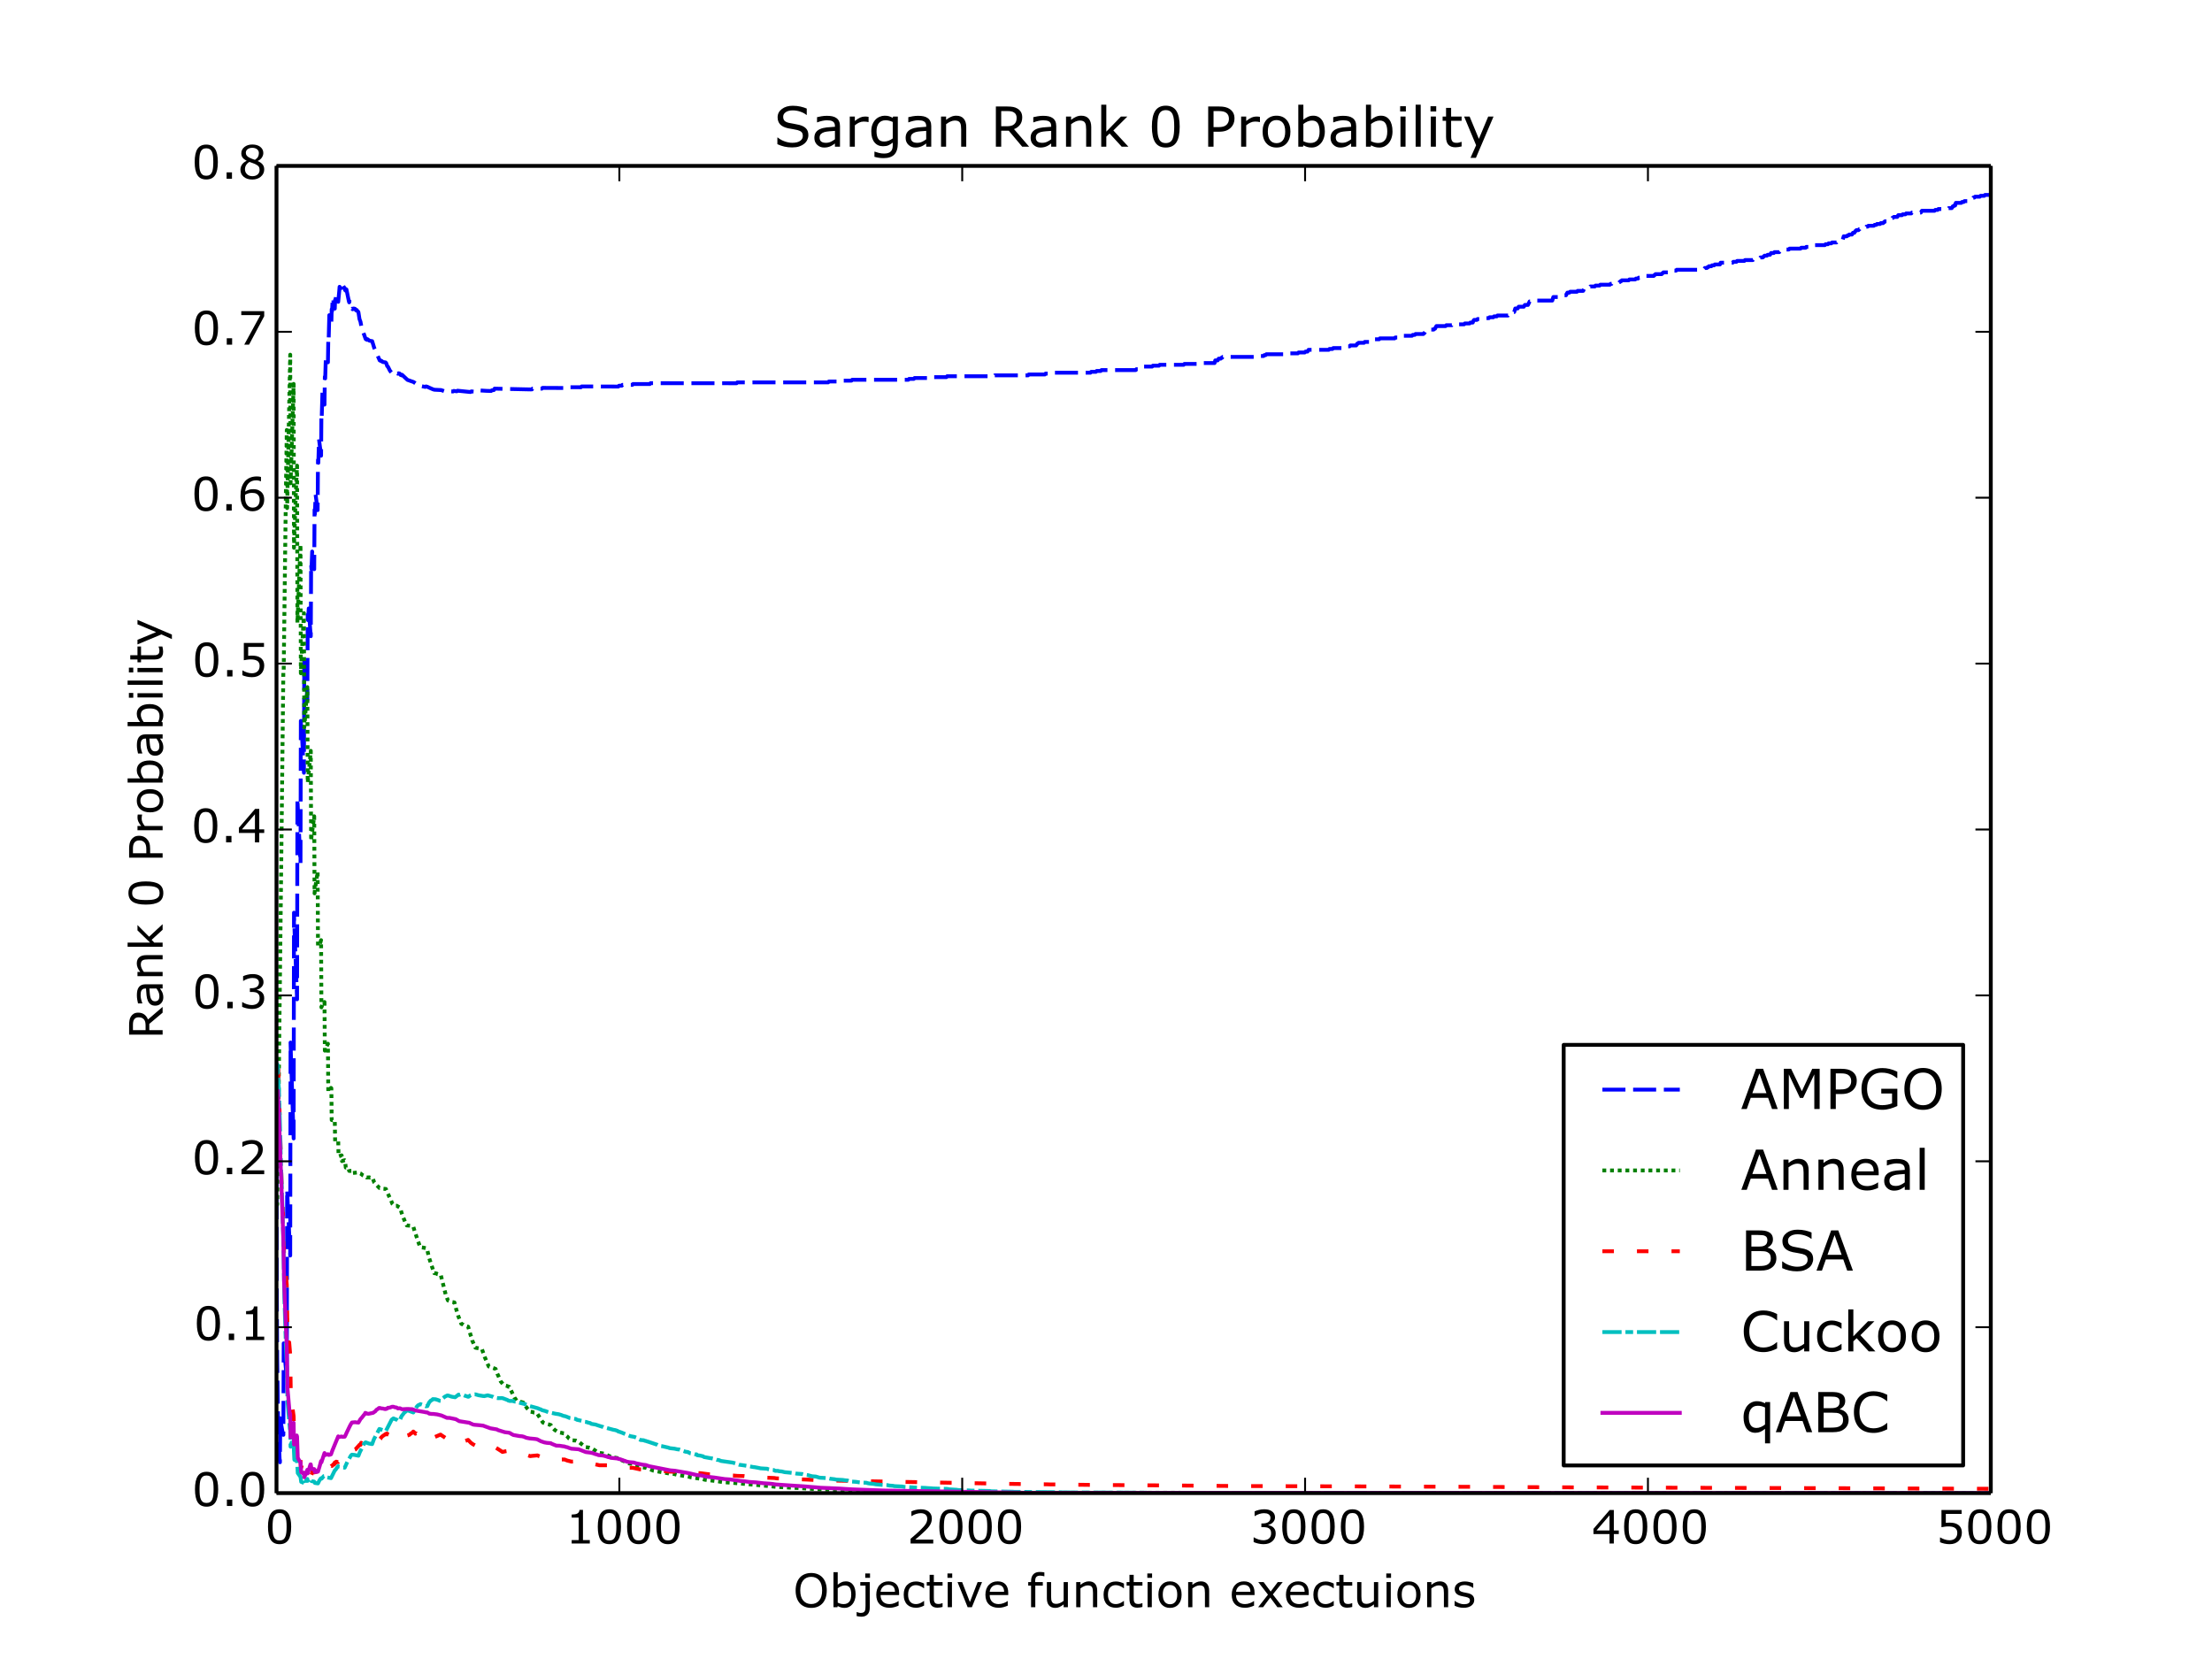 <?xml version="1.0" encoding="utf-8" standalone="no"?>
<!DOCTYPE svg PUBLIC "-//W3C//DTD SVG 1.1//EN"
  "http://www.w3.org/Graphics/SVG/1.1/DTD/svg11.dtd">
<!-- Created with matplotlib (http://matplotlib.org/) -->
<svg height="432pt" version="1.1" viewBox="0 0 576 432" width="576pt" xmlns="http://www.w3.org/2000/svg" xmlns:xlink="http://www.w3.org/1999/xlink">
 <defs>
  <style type="text/css">
*{stroke-linecap:butt;stroke-linejoin:round;}
  </style>
 </defs>
 <g id="figure_1">
  <g id="patch_1">
   <path d="
M0 432
L576 432
L576 0
L0 0
z
" style="fill:#ffffff;"/>
  </g>
  <g id="axes_1">
   <g id="patch_2">
    <path d="
M72 388.8
L518.4 388.8
L518.4 43.2
L72 43.2
z
" style="fill:#ffffff;"/>
   </g>
   <g id="line2d_1">
    <path clip-path="url(#p7ff5b81e1d)" d="
M72 303.51
L72.089 337.845
L72.179 353.608
L72.446 371.768
L72.803 379.78
L72.893 380.775
L72.982 369.311
L73.071 370.086
L73.518 372.6
L73.786 373.636
L73.875 349.808
L73.964 351.1
L74.678 359.038
L74.768 309.778
L74.857 311.694
L75.571 326.94
L75.66 271.475
L75.75 274.547
L76.464 296.447
L76.553 237.664
L76.643 240.772
L77.357 260.216
L77.446 207.921
L77.535 209.948
L78.25 224.921
L78.339 187.722
L78.428 189.915
L78.607 190.976
L79.142 201.228
L79.232 171.894
L79.321 173.39
L79.499 172.94
L79.946 180.633
L80.035 182.202
L80.124 160.068
L80.214 161.49
L80.392 158.436
L80.749 163.528
L80.928 165.668
L81.017 146.939
L81.107 148.222
L81.285 143.613
L81.374 144.562
L81.821 148.217
L81.91 132.74
L81.999 133.86
L82.178 128.777
L82.714 132.836
L82.803 119.767
L82.892 120.515
L83.071 114.396
L83.606 118.667
L83.696 107.681
L83.785 108.331
L83.963 102.059
L84.41 105.124
L84.499 105.359
L84.588 98.081
L84.678 98.535
L84.856 92.802
L85.213 93.868
L85.303 93.982
L85.392 94.343
L85.481 88.547
L85.571 88.961
L85.749 82.067
L85.838 82.322
L86.285 83.974
L86.374 80.522
L86.463 81.057
L86.642 77.513
L87.178 80.369
L87.267 78.058
L87.356 78.448
L87.535 76.463
L88.07 78.593
L88.338 75.828
L88.427 74.681
L88.517 74.79
L88.785 75.304
L88.874 75.411
L88.963 75.733
L89.052 74.878
L89.142 74.946
L89.32 74.343
L89.588 74.857
L89.767 75.011
L89.856 75.544
L89.945 75.375
L90.035 75.707
L90.213 75.371
L90.838 78.413
L90.927 78.727
L91.017 78.444
L91.284 79.246
L91.552 80.358
L91.642 80.453
L91.731 80.376
L91.82 80.534
L92.088 80.331
L92.445 80.413
L92.713 80.81
L92.891 80.721
L93.07 81.028
L93.249 81.139
L93.338 81.323
L93.606 83.065
L93.874 83.793
L94.141 85.261
L94.499 86.253
L95.213 88.28
L95.302 88.363
L95.391 88.242
L95.57 88.493
L95.659 88.309
L96.195 88.707
L96.641 88.793
L96.909 88.835
L97.445 90.592
L98.873 93.854
L99.052 93.824
L99.23 94.041
L99.409 94.012
L99.677 94.261
L100.391 94.37
L100.57 94.574
L100.837 95.345
L101.016 95.471
L101.552 96.546
L102.177 97.286
L102.444 97.537
L102.98 97.045
L103.605 97.321
L103.784 97.2
L104.052 97.266
L104.319 97.649
L104.409 97.539
L104.587 97.754
L104.676 97.579
L106.105 98.923
L107.712 99.484
L109.051 100.418
L109.14 100.326
L109.408 100.481
L110.033 100.613
L110.748 100.751
L110.926 100.622
L111.283 100.718
L111.819 100.97
L112.801 101.399
L113.158 101.489
L114.854 101.572
L115.836 101.902
L116.104 101.954
L116.908 102.075
L117.086 102.068
L117.176 102.085
L117.354 101.919
L117.979 101.936
L118.158 101.797
L118.872 101.882
L118.961 101.89
L119.14 101.739
L122.532 102.086
L122.711 101.92
L124.05 102.025
L124.229 101.816
L124.318 101.816
L124.497 101.643
L126.639 101.774
L127.889 101.809
L128.068 101.637
L128.604 101.572
L128.782 101.202
L138.156 101.409
L138.514 101.39
L138.692 101.188
L141.103 101.206
L141.281 101.004
L146.817 101.031
L146.995 100.823
L151.281 100.839
L151.459 100.627
L161.012 100.659
L161.191 100.441
L161.905 100.433
L162.084 100.215
L164.673 100.215
L164.851 99.996
L169.226 99.998
L169.404 99.776
L191.814 99.795
L191.992 99.569
L215.652 99.574
L215.83 99.346
L218.33 99.345
L218.508 99.117
L221.723 99.117
L221.901 98.888
L236.543 98.888
L236.722 98.66
L237.972 98.659
L238.15 98.431
L242.793 98.431
L242.971 98.202
L246.453 98.201
L246.632 97.972
L258.863 97.973
L259.042 97.744
L267.702 97.744
L267.88 97.515
L272.076 97.515
L272.255 97.286
L273.773 97.286
L273.951 97.056
L283.951 97.056
L284.129 96.827
L285.379 96.827
L285.558 96.598
L286.629 96.598
L286.808 96.369
L295.736 96.369
L295.914 96.14
L296.45 96.14
L296.628 95.911
L296.807 95.911
L296.986 95.681
L297.253 95.681
L297.432 95.452
L300.021 95.452
L300.2 95.223
L301.807 95.223
L301.985 94.994
L308.235 94.994
L308.413 94.765
L312.699 94.765
L312.877 94.536
L316.27 94.536
L316.449 93.848
L317.074 93.848
L317.341 93.39
L317.877 93.39
L318.056 93.161
L318.234 93.161
L318.413 92.932
L327.698 92.932
L327.876 92.702
L329.037 92.702
L329.216 92.473
L329.573 92.473
L329.751 92.244
L334.126 92.244
L334.305 92.015
L337.965 92.015
L338.144 91.786
L339.751 91.786
L339.929 91.556
L340.465 91.556
L340.733 91.098
L346 91.098
L346.179 90.869
L346.982 90.869
L347.161 90.64
L350.286 90.64
L350.464 90.411
L350.732 90.411
L350.911 90.181
L351.446 90.181
L351.625 89.952
L353.143 89.952
L353.411 89.494
L353.589 89.494
L353.768 89.265
L355.196 89.265
L355.375 89.035
L357.607 89.035
L357.964 88.348
L359.124 88.348
L359.303 88.119
L363.142 88.119
L363.321 87.89
L363.856 87.89
L364.124 87.431
L367.695 87.431
L367.874 87.202
L368.41 87.202
L368.588 86.973
L370.642 86.973
L370.82 86.744
L370.909 86.744
L371.267 86.056
L372.249 86.056
L372.427 85.827
L373.32 85.827
L373.499 85.598
L373.677 85.598
L374.034 84.91
L376.445 84.91
L376.623 84.681
L378.052 84.681
L378.23 84.452
L381.266 84.452
L381.444 84.223
L382.694 84.223
L382.873 83.994
L383.498 83.994
L383.676 83.535
L383.855 83.306
L384.569 83.306
L384.748 83.077
L385.284 83.077
L385.462 82.848
L387.694 82.848
L387.873 82.619
L388.855 82.619
L389.033 82.389
L389.748 82.389
L389.926 82.16
L392.694 82.16
L392.872 81.931
L393.319 81.931
L393.676 81.243
L394.301 81.243
L394.569 80.327
L395.194 80.327
L395.461 79.868
L396.801 79.868
L397.068 79.41
L397.872 79.41
L398.318 78.493
L399.747 78.493
L399.925 78.264
L404.211 78.264
L404.479 77.347
L406.354 77.347
L406.532 77.118
L406.889 77.118
L407.068 76.889
L407.782 76.889
L408.139 76.202
L408.675 76.202
L408.853 75.972
L410.639 75.972
L410.818 75.743
L412.246 75.743
L412.603 75.056
L413.853 75.056
L414.121 74.597
L415.282 74.597
L415.46 74.368
L416.532 74.368
L416.71 74.139
L419.21 74.139
L419.388 73.91
L419.656 73.91
L419.835 73.681
L421.531 73.681
L421.71 73.451
L421.799 73.451
L421.978 73.222
L422.156 73.222
L422.335 72.993
L424.12 72.993
L424.299 72.764
L425.817 72.764
L425.995 72.535
L426.531 72.535
L426.709 72.306
L427.513 72.306
L427.692 72.076
L427.87 72.076
L428.049 71.847
L430.638 71.847
L430.816 71.618
L430.906 71.618
L431.084 71.389
L432.691 71.389
L432.87 71.16
L432.959 71.16
L433.138 70.93
L434.745 70.93
L435.012 70.472
L436.441 70.472
L436.62 70.243
L441.976 70.243
L442.155 70.014
L443.762 70.014
L443.94 69.785
L444.476 69.785
L444.655 69.555
L444.833 69.555
L445.012 69.326
L445.637 69.326
L445.815 69.097
L446.351 69.097
L446.53 68.868
L447.869 68.868
L448.047 68.409
L451.172 68.409
L451.351 68.18
L452.154 68.18
L452.333 67.951
L454.208 67.951
L454.386 67.722
L456.44 67.722
L456.618 67.493
L457.511 67.493
L457.69 67.264
L458.225 67.264
L458.404 67.034
L459.029 67.034
L459.207 66.805
L459.297 66.805
L459.475 66.576
L460.1 66.576
L460.279 66.347
L460.904 66.347
L461.172 65.889
L461.886 65.889
L462.064 65.659
L463.314 65.659
L463.493 65.43
L463.761 65.43
L463.939 65.201
L465.011 65.201
L465.189 64.972
L465.814 64.972
L465.993 64.743
L468.85 64.743
L469.028 64.513
L470.189 64.513
L470.367 64.284
L470.903 64.284
L471.082 64.055
L471.707 64.055
L471.885 63.826
L475.188 63.826
L475.367 63.597
L475.992 63.597
L476.171 63.368
L476.885 63.368
L477.063 63.139
L478.224 63.139
L478.403 62.909
L479.474 62.909
L479.742 62.451
L479.831 62.451
L480.099 61.534
L480.902 61.534
L481.081 61.305
L481.349 61.305
L481.527 61.076
L482.242 61.076
L482.509 60.617
L482.867 60.617
L483.134 60.159
L483.224 60.159
L483.402 59.93
L483.938 59.93
L484.116 59.701
L484.206 59.701
L484.474 59.242
L485.813 59.242
L485.991 59.013
L486.348 59.013
L486.527 58.784
L487.956 58.784
L488.134 58.555
L488.58 58.555
L488.759 58.326
L489.563 58.326
L489.741 58.097
L490.366 58.097
L490.545 57.867
L490.634 57.867
L490.812 57.638
L492.062 57.638
L492.33 57.18
L492.509 57.18
L492.777 56.721
L492.955 56.721
L493.134 56.492
L494.027 56.492
L494.294 56.034
L495.276 56.034
L495.455 55.805
L496.169 55.805
L496.348 55.576
L497.687 55.576
L497.866 55.346
L500.187 55.346
L500.455 54.888
L503.758 54.888
L503.937 54.659
L504.562 54.659
L504.74 54.43
L507.24 54.43
L507.419 54.2
L508.222 54.2
L508.49 53.742
L508.668 53.742
L508.847 53.513
L509.115 53.513
L509.293 52.825
L510.722 52.825
L510.9 52.596
L511.347 52.596
L511.525 52.367
L512.329 52.367
L512.508 51.909
L513.132 51.909
L513.311 51.68
L513.668 51.68
L513.847 51.45
L514.115 51.45
L514.293 51.221
L515.543 51.221
L515.722 50.992
L516.704 50.992
L516.882 50.763
L518.311 50.763
L518.311 50.763" style="fill:none;stroke:#0000ff;stroke-dasharray:6,2;stroke-dashoffset:0.0;"/>
   </g>
   <g id="line2d_2">
    <path clip-path="url(#p7ff5b81e1d)" d="
M72 301.134
L72.089 311.957
L72.179 313.681
L72.536 286.59
L73.071 239.5
L73.786 174.42
L73.875 174.454
L74.5 123.997
L74.678 111.959
L74.768 132.301
L75.571 92.358
L75.66 125.839
L75.75 123.166
L76.464 99.973
L76.553 142.646
L76.643 139.628
L77.089 126.983
L77.357 121.254
L77.446 162.13
L77.535 160.258
L78.25 141.808
L78.339 175.32
L78.428 173.196
L79.142 159.666
L79.232 189.435
L79.321 188.476
L79.767 182.454
L80.035 178.921
L80.124 203.852
L80.214 202.972
L80.928 195.515
L81.017 218.943
L81.107 217.953
L81.821 212.552
L81.91 232.626
L81.999 231.732
L82.714 226.991
L82.803 246.335
L82.892 246.161
L83.071 245.918
L83.428 245.416
L83.606 244.812
L83.696 262.31
L83.785 262.039
L84.053 261.437
L84.231 261.27
L84.41 261.155
L84.499 260.921
L84.588 273.587
L84.678 273.256
L85.392 271.785
L85.481 284.228
L85.571 284.084
L85.928 283.569
L86.106 283.404
L86.195 283.285
L86.285 283.379
L86.374 291.653
L86.463 291.649
L86.553 291.703
L86.731 291.672
L87.178 291.72
L87.267 297.173
L87.356 297.121
L87.535 297.088
L88.07 297.068
L88.16 301.113
L88.249 301.083
L88.963 300.855
L89.052 302.352
L89.142 302.3
L89.588 302.175
L89.767 302.116
L89.856 302.204
L90.035 304.031
L90.213 304.006
L90.659 304.194
L90.749 304.173
L90.927 304.903
L91.642 304.893
L91.731 305.522
L91.82 305.447
L93.427 305.275
L93.606 305.492
L93.874 305.575
L94.499 306.054
L95.213 306.373
L95.302 306.4
L95.481 306.618
L96.195 306.581
L96.373 306.666
L96.909 306.597
L96.998 306.687
L97.445 307.891
L98.784 309.337
L98.963 309.329
L99.141 309.493
L100.48 309.602
L101.641 312.24
L101.73 312.343
L102.177 313.483
L102.712 314.001
L103.337 313.981
L103.516 314.104
L104.141 314.456
L104.319 314.935
L104.587 315.849
L105.034 317.059
L105.48 318.177
L105.926 319.101
L106.819 319.167
L107.623 319.428
L107.98 320.628
L109.408 324.781
L110.301 324.888
L111.105 325.086
L111.283 325.537
L111.64 327.213
L111.819 327.799
L112.444 329.717
L113.069 331.52
L113.694 331.619
L113.872 331.772
L114.408 331.877
L114.765 331.951
L116.104 337.279
L116.64 338.619
L117.176 338.8
L117.444 339.004
L118.068 339.1
L118.336 339.151
L118.783 340.875
L119.318 342.661
L120.122 344.73
L120.568 344.914
L120.925 345.172
L121.729 345.419
L121.908 345.465
L122.532 347.607
L122.8 348.316
L122.979 349.071
L123.782 350.94
L125.479 351.263
L126.193 353.295
L127.264 355.815
L127.532 355.897
L127.8 356.03
L128.157 356.138
L129.05 356.451
L129.496 357.721
L129.675 358.065
L130.389 359.722
L131.103 360.572
L131.193 360.583
L131.371 360.738
L131.818 360.845
L132.175 360.952
L132.353 361.094
L132.621 361.117
L133.96 363.944
L134.228 364.28
L134.496 364.721
L136.282 365.231
L136.817 366.107
L137.264 366.722
L138.067 367.604
L138.692 367.693
L139.049 367.825
L139.764 367.911
L141.371 370.423
L141.996 370.7
L142.353 370.799
L142.799 370.898
L143.424 371.069
L143.87 371.793
L144.406 372.314
L145.299 372.925
L146.192 373.105
L146.817 373.246
L146.906 373.254
L147.442 373.855
L147.799 374.133
L148.156 374.572
L148.334 374.676
L148.781 375.044
L149.941 375.116
L150.299 375.273
L150.566 375.347
L150.834 375.563
L152.441 376.829
L153.066 376.906
L153.513 376.977
L153.78 377.061
L154.138 377.182
L154.405 377.316
L155.12 377.817
L155.388 378.012
L156.102 378.325
L156.995 378.472
L157.352 378.575
L157.709 378.655
L158.334 379.018
L158.78 379.198
L159.048 379.386
L160.566 379.637
L160.834 379.69
L161.012 379.776
L161.369 379.872
L161.816 380.206
L163.869 381.104
L164.851 381.193
L165.744 381.629
L166.101 381.823
L167.083 382.091
L168.155 382.195
L170.208 382.977
L174.672 383.77
L175.654 383.847
L176.19 384.003
L179.493 384.562
L179.85 384.674
L183.064 385.167
L183.511 385.317
L186.636 385.69
L188.421 385.969
L190.207 386.074
L200.831 387.028
L201.724 387.143
L202.26 387.189
L204.849 387.325
L205.92 387.392
L208.42 387.503
L212.795 387.794
L213.955 387.833
L216.901 387.94
L218.508 387.988
L226.008 388.249
L227.883 388.303
L232.615 388.405
L233.24 388.425
L240.471 388.53
L242.257 388.563
L251.899 388.669
L253.774 388.696
L518.311 388.8
L518.311 388.8" style="fill:none;stroke:#008000;stroke-dasharray:1,1;stroke-dashoffset:0.0;"/>
   </g>
   <g id="line2d_3">
    <path clip-path="url(#p7ff5b81e1d)" d="
M72 298.978
L72.089 285.852
L72.179 278.754
L72.268 280.754
L72.446 277.164
L73.428 311.474
L73.518 311.577
L73.786 318.363
L73.964 326.629
L74.232 329.055
L74.678 334.615
L74.857 347.007
L75.214 349.907
L75.303 349.532
L75.571 352.742
L75.75 364.699
L75.839 365.635
L75.928 365.498
L76.018 365.494
L76.464 368.796
L76.643 375.844
L76.732 375.058
L77 376.409
L77.089 376.26
L77.178 376.61
L77.267 376.413
L77.357 375.842
L77.446 379.843
L77.535 379.413
L77.982 379.893
L78.25 379.89
L78.339 382.372
L78.428 382.137
L78.607 381.567
L79.142 381.478
L79.321 383.385
L79.41 383.119
L79.499 383.182
L79.678 383.215
L79.767 383.295
L79.946 382.964
L80.035 383.063
L80.214 384.145
L80.839 384.438
L80.928 384.442
L81.196 383.786
L81.374 383.029
L81.464 383.062
L81.642 383.101
L81.821 382.897
L81.91 383.412
L82.089 383.248
L82.356 383.294
L82.535 383.117
L82.714 383.155
L82.803 383.747
L82.892 383.629
L83.339 383.079
L83.606 383.184
L83.785 383.661
L84.053 383.489
L84.142 383.51
L84.499 383.066
L84.588 383.25
L85.213 382.709
L85.303 382.716
L85.392 382.58
L85.481 382.743
L85.66 382.528
L85.749 382.536
L85.928 382.195
L86.106 381.977
L86.374 381.665
L86.463 381.72
L86.642 381.524
L86.82 381.295
L86.999 381.368
L87.178 380.815
L87.267 380.957
L87.356 381.006
L87.445 380.917
L87.535 380.611
L87.624 380.655
L88.07 380.724
L88.338 380.416
L88.427 380.429
L88.874 379.876
L89.052 379.521
L89.142 379.53
L89.41 379.075
L89.856 378.74
L90.302 378.604
L90.57 378.057
L91.017 378.075
L91.284 378.281
L91.463 378.041
L91.642 378.043
L91.82 377.882
L91.999 377.64
L92.534 377.449
L93.695 376.145
L93.874 376.24
L94.052 375.69
L94.231 375.828
L94.856 375.639
L94.945 375.402
L95.124 375.562
L95.213 375.547
L95.57 375.006
L95.838 374.831
L95.927 374.861
L96.195 374.579
L96.909 374.364
L97.356 374.538
L97.445 374.371
L97.802 374.608
L97.981 374.566
L98.159 374.758
L98.248 374.697
L98.427 374.813
L98.516 374.753
L98.695 374.96
L99.052 374.668
L99.23 374.353
L99.588 373.996
L100.48 373.374
L100.57 373.517
L100.748 373.283
L101.105 373.566
L101.373 373.685
L101.909 374.138
L102.266 374.354
L102.355 374.354
L102.534 374.13
L102.712 374.081
L102.98 373.906
L103.159 373.738
L103.694 373.045
L104.23 373.152
L104.409 373.358
L104.587 373.553
L104.944 373.543
L105.123 373.662
L105.212 373.645
L105.391 373.74
L105.837 373.864
L106.194 373.77
L106.641 373.603
L106.908 373.34
L107.355 373.072
L107.623 372.77
L108.069 373.184
L108.158 373.337
L108.248 373.239
L108.426 373.293
L109.051 373.747
L109.587 373.716
L111.194 372.649
L111.372 372.912
L111.64 373.331
L112.89 374.237
L113.069 374.259
L114.676 373.572
L114.765 373.58
L114.944 373.736
L116.729 374.894
L117.086 374.806
L117.444 374.645
L118.247 374.326
L118.336 374.266
L119.676 375.316
L119.943 375.459
L120.479 375.462
L121.908 374.947
L122.622 375.705
L123.157 376.082
L123.782 376.41
L125.657 376.24
L126.104 376.478
L127.086 377.244
L127.354 377.311
L128.871 376.894
L129.139 376.981
L130.121 377.606
L130.836 378.083
L131.46 377.942
L132.443 377.779
L132.71 377.763
L133.068 378.013
L133.603 378.324
L134.407 378.692
L136.639 378.673
L138.067 379.175
L138.514 379.114
L139.942 378.982
L140.478 379.222
L141.817 379.59
L142.978 379.454
L143.603 379.519
L144.138 379.826
L145.477 380.133
L146.102 380.049
L146.995 380.041
L147.709 380.326
L148.334 380.479
L148.781 380.595
L150.566 380.544
L152.441 381.152
L154.138 381.036
L154.763 381.247
L156.102 381.554
L158.244 381.549
L159.227 381.791
L160.209 381.805
L161.548 381.862
L162.441 382.12
L163.869 382.218
L164.762 382.208
L166.637 382.618
L169.404 382.806
L170.297 382.946
L172.529 383.033
L173.958 383.193
L175.833 383.241
L176.993 383.396
L178.065 383.427
L179.582 383.477
L182.439 383.617
L183.243 383.722
L184.582 383.899
L186.993 383.993
L188.243 384.127
L190.921 384.223
L191.992 384.314
L193.689 384.36
L195.206 384.558
L197.885 384.661
L199.313 384.774
L201.635 384.869
L202.17 384.956
L210.295 385.285
L212.17 385.389
L214.223 385.451
L216.812 385.535
L263.416 386.405
L272.523 386.51
L273.416 386.538
L274.933 386.549
L283.504 386.658
L285.111 386.675
L301.628 386.786
L305.199 386.81
L317.699 386.92
L321.716 386.954
L355.464 387.061
L356.982 387.067
L386.712 387.174
L388.587 387.196
L408.407 387.301
L410.193 387.31
L441.262 387.416
L443.137 387.424
L480.635 387.534
L485.099 387.561
L516.525 387.67
L518.311 387.673
L518.311 387.673" style="fill:none;stroke:#ff0000;stroke-dasharray:3,6;stroke-dashoffset:0.0;"/>
   </g>
   <g id="line2d_4">
    <path clip-path="url(#p7ff5b81e1d)" d="
M72 303.833
L72.089 288.676
L72.268 277.226
L72.357 278.379
L72.536 282.464
L72.625 283.545
L72.893 292.675
L73.161 303.152
L73.518 313.774
L73.786 322.885
L74.053 337.862
L74.411 349.185
L74.678 355.308
L74.857 364.731
L75.482 372.134
L75.571 371.815
L75.66 376.707
L75.75 376.211
L75.928 375.622
L76.018 375.623
L76.464 376.284
L76.643 380.089
L76.732 380.202
L76.91 380.11
L77.357 380.594
L77.535 383.586
L78.25 384.58
L78.428 385.869
L79.142 386.156
L79.232 386.566
L79.857 385.261
L80.035 385.113
L80.124 385.605
L80.214 385.493
L80.482 385.149
L80.928 385.073
L81.107 385.668
L81.821 385.816
L81.999 386.161
L82.624 386.257
L82.714 386.145
L82.803 386.27
L83.16 385.518
L83.428 385.109
L83.606 384.919
L83.696 385.061
L83.785 384.995
L84.321 384.372
L84.499 384.343
L84.678 384.618
L86.195 384.903
L87.178 382.901
L87.356 382.752
L87.713 382.245
L88.07 381.789
L88.249 381.894
L88.963 382.009
L89.231 382.121
L89.767 382.177
L90.481 380.594
L91.017 379.678
L91.374 379.031
L91.642 378.792
L92.267 378.857
L93.338 379.068
L93.695 378.143
L94.856 375.852
L95.034 375.703
L95.213 375.579
L96.016 375.887
L96.82 376.028
L96.909 376.036
L97.356 374.798
L98.784 372.098
L99.677 372.382
L100.391 372.592
L100.48 372.622
L101.998 369.665
L102.444 369.347
L102.98 369.572
L103.248 369.658
L103.605 369.923
L104.052 369.962
L104.587 368.727
L104.944 368.291
L105.212 367.917
L106.016 367.261
L106.284 367.305
L107.623 367.808
L108.337 366.587
L108.605 366.205
L108.873 365.94
L109.498 365.633
L110.123 365.866
L110.569 366.051
L110.837 366.192
L111.283 366.149
L111.73 365.221
L112.176 364.699
L112.444 364.6
L112.712 364.323
L113.426 364.367
L114.14 364.591
L114.497 364.764
L114.765 364.787
L115.122 364.267
L115.836 363.694
L116.461 363.381
L116.729 363.4
L117.086 363.521
L117.622 363.696
L118.515 363.843
L119.408 363.149
L119.586 363.218
L119.943 363.088
L120.568 363.231
L121.015 363.432
L121.461 363.555
L121.818 363.698
L121.997 363.709
L122.354 363.428
L122.979 363.156
L123.247 363.123
L123.604 363.086
L123.872 363.101
L124.586 363.314
L125.747 363.513
L125.925 363.528
L126.104 363.545
L126.996 363.336
L128.425 363.738
L128.782 363.946
L129.675 364.08
L130.3 364.068
L130.568 364.045
L130.925 364.096
L132.175 364.566
L132.353 364.7
L132.71 364.8
L132.889 364.809
L133.157 364.795
L133.514 364.808
L134.05 364.971
L134.228 364.953
L134.496 365.072
L136.192 365.508
L136.371 365.539
L136.728 365.655
L137.442 365.902
L137.978 366.157
L138.514 366.287
L140.031 366.702
L140.478 366.901
L140.835 367.009
L141.103 367.188
L142.085 367.449
L142.353 367.572
L142.799 367.72
L143.424 367.898
L143.692 367.927
L144.763 368.158
L145.477 368.259
L146.192 368.472
L146.638 368.673
L147.263 368.802
L148.067 369.119
L148.334 369.243
L149.941 369.495
L150.209 369.703
L151.727 370.038
L151.995 370.214
L152.62 370.271
L153.245 370.474
L153.691 370.56
L153.959 370.763
L154.584 370.873
L155.12 370.958
L155.388 371.06
L156.28 371.354
L156.816 371.514
L157.084 371.599
L157.262 371.699
L158.066 371.864
L159.762 372.321
L160.209 372.393
L160.566 372.513
L160.834 372.612
L161.012 372.769
L161.369 372.854
L161.994 373.085
L164.137 373.972
L165.208 374.17
L165.833 374.419
L166.012 374.626
L166.369 374.752
L166.815 374.974
L167.619 375.038
L167.887 375.169
L168.155 375.21
L168.422 375.321
L168.78 375.416
L171.012 376.164
L171.19 376.226
L171.547 376.431
L171.904 376.519
L172.44 376.59
L174.047 376.955
L174.315 377.073
L174.672 377.127
L175.654 377.236
L176.368 377.396
L176.815 377.431
L178.511 378.024
L179.136 378.105
L179.315 378.233
L179.493 378.287
L179.672 378.419
L180.118 378.49
L180.564 378.549
L181.1 378.71
L181.368 378.71
L181.547 378.94
L182.35 379.041
L182.886 379.174
L183.064 379.209
L183.332 379.408
L184.939 379.699
L185.296 379.743
L185.653 379.819
L186.636 380.132
L187.171 380.193
L187.439 380.307
L187.796 380.437
L190.832 380.867
L191.724 381.122
L191.903 381.124
L192.171 381.312
L192.528 381.432
L192.885 381.468
L193.778 381.589
L195.206 381.827
L195.742 381.938
L196.188 382.018
L196.546 382.055
L197.349 382.202
L198.063 382.353
L199.76 382.459
L200.028 382.575
L200.652 382.714
L201.456 382.792
L201.902 383.01
L202.617 383.013
L202.795 383.095
L203.599 383.17
L204.313 383.348
L205.206 383.43
L205.563 383.467
L206.902 383.617
L207.438 383.729
L208.866 383.823
L209.58 384.012
L210.384 384.122
L210.652 384.199
L211.455 384.42
L212.437 384.491
L213.42 384.784
L215.562 384.903
L216.187 385.06
L217.259 385.181
L217.794 385.291
L219.401 385.368
L219.848 385.438
L220.74 385.547
L221.187 385.769
L222.705 385.853
L223.062 385.893
L223.776 386
L224.133 386.037
L225.651 386.111
L225.919 386.218
L226.365 386.294
L227.526 386.403
L228.061 386.512
L229.311 386.622
L229.668 386.655
L231.097 386.728
L231.633 386.837
L232.615 386.91
L232.793 386.981
L234.936 387.085
L235.472 387.195
L237.614 387.304
L237.972 387.342
L241.007 387.449
L241.364 387.484
L242.614 387.559
L242.971 387.595
L246.632 387.706
L247.167 387.817
L249.042 387.924
L249.489 387.997
L252.346 388.108
L252.703 388.144
L257.792 388.252
L257.97 388.325
L263.684 388.435
L264.041 388.471
L276.273 388.581
L276.63 388.618
L298.503 388.691
L298.86 388.727
L518.311 388.8
L518.311 388.8" style="fill:none;stroke:#00bfbf;stroke-dasharray:5,1,2,1,5,1;stroke-dashoffset:0.0;"/>
   </g>
   <g id="line2d_5">
    <path clip-path="url(#p7ff5b81e1d)" d="
M72 304.545
L72.089 287.669
L72.179 284.671
L72.357 284.017
L72.536 287.924
L73.786 322.695
L73.964 333.563
L74.678 351.08
L74.857 361.434
L75.482 368.671
L75.571 368.145
L75.66 374.284
L75.75 373.46
L76.464 370.5
L76.553 376.15
L76.643 375.875
L76.732 375.659
L77 374.583
L77.267 373.794
L77.357 374.094
L77.535 379.573
L77.803 380.116
L78.071 380.494
L78.25 380.801
L78.428 383.34
L79.053 383.763
L79.142 383.472
L79.232 384.679
L79.321 384.454
L79.678 383.732
L80.035 382.722
L80.124 383.672
L80.839 381.33
L80.928 381.325
L81.107 382.512
L81.821 382.542
L81.999 383.298
L82.624 383.252
L82.714 382.9
L82.803 383.218
L83.249 381.752
L83.606 380.445
L83.696 380.793
L84.499 378.363
L84.678 378.896
L85.035 378.747
L85.392 378.664
L85.571 378.86
L85.928 378.805
L86.195 378.7
L86.553 377.7
L88.07 374.026
L88.249 374.221
L88.874 374.065
L88.963 374.059
L89.142 374.15
L89.499 374.125
L89.767 374.112
L90.035 373.591
L90.213 373.18
L91.017 371.508
L91.284 370.985
L91.642 370.417
L92.445 370.34
L92.802 370.389
L93.338 370.443
L93.874 369.518
L94.141 369.241
L94.499 368.794
L94.856 368.339
L94.945 368.305
L95.124 367.912
L95.391 368.002
L95.659 368.13
L96.016 368.139
L97.177 367.893
L97.445 367.685
L97.713 367.516
L97.981 367.174
L98.159 367.011
L98.338 366.946
L98.695 366.634
L98.963 366.633
L99.23 366.749
L99.677 366.777
L100.212 366.907
L100.48 366.905
L100.57 366.8
L100.748 366.823
L101.016 366.577
L101.284 366.584
L101.641 366.49
L102.087 366.314
L102.444 366.309
L102.802 366.449
L103.248 366.51
L103.605 366.755
L104.141 366.7
L104.676 366.967
L105.748 366.906
L106.284 366.892
L106.819 366.93
L107.355 366.951
L107.623 367.063
L108.337 367.314
L110.569 367.69
L110.837 367.762
L111.283 367.803
L111.819 368.126
L111.997 368.131
L112.355 368.18
L112.89 368.193
L113.158 368.228
L113.783 368.3
L114.229 368.405
L114.944 368.583
L116.372 369.203
L117.086 369.224
L118.693 369.557
L119.586 370.071
L122.265 370.496
L122.443 370.617
L122.8 370.765
L123.157 370.934
L123.515 371.007
L124.854 371.12
L125.836 371.241
L126.282 371.415
L127.711 371.928
L128.604 372.08
L129.407 372.22
L129.675 372.39
L131.46 372.94
L132.353 373.049
L132.71 373.123
L133.246 373.448
L133.425 373.535
L133.692 373.674
L135.3 373.956
L135.924 374.004
L136.371 374.116
L137.085 374.408
L137.978 374.572
L138.96 374.66
L139.317 374.695
L139.853 374.779
L140.835 375.291
L141.728 375.593
L142.353 375.709
L142.978 375.766
L143.424 375.802
L143.692 375.974
L144.852 376.44
L145.745 376.471
L146.46 376.587
L146.995 376.655
L147.263 376.764
L147.799 376.876
L148.067 377.004
L148.334 377.089
L148.781 377.239
L150.656 377.385
L152.531 378.114
L153.78 378.274
L154.048 378.326
L154.495 378.441
L154.852 378.589
L155.12 378.666
L155.566 378.791
L155.834 378.909
L156.995 379.018
L157.441 379.127
L157.798 379.225
L158.334 379.417
L158.78 379.5
L159.048 379.614
L160.834 379.797
L161.012 379.881
L161.548 379.998
L162.441 380.329
L162.708 380.401
L163.155 380.594
L163.691 380.699
L163.958 380.75
L165.03 380.834
L165.655 381.041
L167.351 381.401
L168.155 381.489
L169.047 381.799
L174.493 382.868
L175.743 382.976
L178.957 383.53
L179.404 383.618
L181.1 384.014
L181.636 384.123
L182.439 384.177
L182.975 384.259
L183.6 384.456
L185.028 384.636
L186.011 384.742
L188.689 385.141
L190.117 385.243
L192.796 385.631
L193.956 385.74
L195.117 385.896
L196.813 386.004
L198.778 386.235
L200.474 386.339
L201.188 386.417
L201.724 386.507
L202.17 386.561
L206.991 386.89
L207.438 386.918
L209.223 387.026
L211.098 387.188
L212.437 387.291
L213.687 387.409
L216.009 387.498
L216.455 387.525
L218.687 387.621
L220.116 387.717
L221.99 387.826
L230.115 388.128
L267.88 388.726
L518.311 388.8
L518.311 388.8" style="fill:none;stroke:#bf00bf;stroke-linecap:square;"/>
   </g>
   <g id="matplotlib.axis_1">
    <g id="xtick_1">
     <g id="line2d_6">
      <defs>
       <path d="
M0 0
L0 -4" id="mc7db9fdffb" style="stroke:#000000;stroke-width:0.5;"/>
      </defs>
      <g>
       <use style="stroke:#000000;stroke-width:0.5;" x="72.0" xlink:href="#mc7db9fdffb" y="388.8"/>
      </g>
     </g>
     <g id="line2d_7">
      <defs>
       <path d="
M0 0
L0 4" id="m5a7d422ac3" style="stroke:#000000;stroke-width:0.5;"/>
      </defs>
      <g>
       <use style="stroke:#000000;stroke-width:0.5;" x="72.0" xlink:href="#m5a7d422ac3" y="43.2"/>
      </g>
     </g>
     <g id="text_1">
      <!-- 0 -->
      <defs>
       <path d="
M56.984 36.375
Q56.984 16.797 50.859 7.641
Q44.734 -1.516 31.844 -1.516
Q18.75 -1.516 12.719 7.766
Q6.688 17.047 6.688 36.281
Q6.688 55.672 12.781 64.922
Q18.891 74.172 31.844 74.172
Q44.922 74.172 50.953 64.766
Q56.984 55.375 56.984 36.375
M44.141 14.203
Q45.844 18.172 46.453 23.516
Q47.078 28.859 47.078 36.375
Q47.078 43.797 46.453 49.266
Q45.844 54.734 44.094 58.547
Q42.391 62.312 39.422 64.203
Q36.469 66.109 31.844 66.109
Q27.25 66.109 24.234 64.203
Q21.234 62.312 19.484 58.453
Q17.828 54.828 17.219 49.016
Q16.609 43.219 16.609 36.281
Q16.609 28.656 17.141 23.531
Q17.672 18.406 19.438 14.359
Q21.047 10.547 24 8.547
Q26.953 6.547 31.844 6.547
Q36.422 6.547 39.453 8.453
Q42.484 10.359 44.141 14.203" id="Verdana-30"/>
      </defs>
      <g transform="translate(68.982 401.918)scale(0.12 -0.12)">
       <use xlink:href="#Verdana-30"/>
      </g>
     </g>
    </g>
    <g id="xtick_2">
     <g id="line2d_8">
      <g>
       <use style="stroke:#000000;stroke-width:0.5;" x="161.28" xlink:href="#mc7db9fdffb" y="388.8"/>
      </g>
     </g>
     <g id="line2d_9">
      <g>
       <use style="stroke:#000000;stroke-width:0.5;" x="161.28" xlink:href="#m5a7d422ac3" y="43.2"/>
      </g>
     </g>
     <g id="text_2">
      <!-- 1000 -->
      <defs>
       <path d="
M52.938 0
L13.578 0
L13.578 7.422
L28.719 7.422
L28.719 56.156
L13.578 56.156
L13.578 62.797
Q16.656 62.797 20.172 63.297
Q23.688 63.812 25.484 64.797
Q27.734 66.016 29.031 67.891
Q30.328 69.781 30.516 72.953
L38.094 72.953
L38.094 7.422
L52.938 7.422
z
" id="Verdana-31"/>
      </defs>
      <g transform="translate(147.232 401.918)scale(0.12 -0.12)">
       <use xlink:href="#Verdana-31"/>
       <use x="63.574" xlink:href="#Verdana-30"/>
       <use x="127.148" xlink:href="#Verdana-30"/>
       <use x="190.723" xlink:href="#Verdana-30"/>
      </g>
     </g>
    </g>
    <g id="xtick_3">
     <g id="line2d_10">
      <g>
       <use style="stroke:#000000;stroke-width:0.5;" x="250.56" xlink:href="#mc7db9fdffb" y="388.8"/>
      </g>
     </g>
     <g id="line2d_11">
      <g>
       <use style="stroke:#000000;stroke-width:0.5;" x="250.56" xlink:href="#m5a7d422ac3" y="43.2"/>
      </g>
     </g>
     <g id="text_3">
      <!-- 2000 -->
      <defs>
       <path d="
M57.078 0
L7.859 0
L7.859 10.203
Q12.984 14.594 18.141 18.984
Q23.297 23.391 27.734 27.734
Q37.109 36.812 40.578 42.156
Q44.047 47.516 44.047 53.719
Q44.047 59.375 40.312 62.562
Q36.578 65.766 29.891 65.766
Q25.438 65.766 20.266 64.203
Q15.094 62.641 10.156 59.422
L9.672 59.422
L9.672 69.672
Q13.141 71.391 18.922 72.797
Q24.703 74.219 30.125 74.219
Q41.312 74.219 47.656 68.812
Q54 63.422 54 54.203
Q54 50.047 52.953 46.453
Q51.906 42.875 49.859 39.656
Q47.953 36.625 45.391 33.688
Q42.828 30.766 39.156 27.203
Q33.938 22.078 28.359 17.266
Q22.797 12.453 17.969 8.344
L57.078 8.344
z
" id="Verdana-32"/>
      </defs>
      <g transform="translate(236.168 401.918)scale(0.12 -0.12)">
       <use xlink:href="#Verdana-32"/>
       <use x="63.574" xlink:href="#Verdana-30"/>
       <use x="127.148" xlink:href="#Verdana-30"/>
       <use x="190.723" xlink:href="#Verdana-30"/>
      </g>
     </g>
    </g>
    <g id="xtick_4">
     <g id="line2d_12">
      <g>
       <use style="stroke:#000000;stroke-width:0.5;" x="339.84" xlink:href="#mc7db9fdffb" y="388.8"/>
      </g>
     </g>
     <g id="line2d_13">
      <g>
       <use style="stroke:#000000;stroke-width:0.5;" x="339.84" xlink:href="#m5a7d422ac3" y="43.2"/>
      </g>
     </g>
     <g id="text_4">
      <!-- 3000 -->
      <defs>
       <path d="
M50.688 35.016
Q53.031 32.906 54.547 29.734
Q56.062 26.562 56.062 21.531
Q56.062 16.547 54.25 12.391
Q52.438 8.25 49.172 5.172
Q45.516 1.766 40.547 0.125
Q35.594 -1.516 29.688 -1.516
Q23.641 -1.516 17.781 -0.062
Q11.922 1.375 8.156 3.078
L8.156 13.281
L8.891 13.281
Q13.031 10.547 18.641 8.734
Q24.266 6.938 29.5 6.938
Q32.562 6.938 36.031 7.953
Q39.5 8.984 41.656 10.984
Q43.891 13.141 44.984 15.719
Q46.094 18.312 46.094 22.266
Q46.094 26.172 44.844 28.734
Q43.609 31.297 41.406 32.766
Q39.203 34.281 36.078 34.844
Q32.953 35.406 29.344 35.406
L24.953 35.406
L24.953 43.5
L28.375 43.5
Q35.797 43.5 40.203 46.594
Q44.625 49.703 44.625 55.672
Q44.625 58.297 43.5 60.266
Q42.391 62.25 40.375 63.531
Q38.281 64.797 35.891 65.281
Q33.5 65.766 30.469 65.766
Q25.828 65.766 20.594 64.109
Q15.375 62.453 10.75 59.422
L10.25 59.422
L10.25 69.625
Q13.719 71.344 19.5 72.781
Q25.297 74.219 30.719 74.219
Q36.031 74.219 40.078 73.234
Q44.141 72.266 47.406 70.125
Q50.922 67.781 52.734 64.453
Q54.547 61.141 54.547 56.688
Q54.547 50.641 50.266 46.125
Q46 41.609 40.188 40.438
L40.188 39.75
Q42.531 39.359 45.547 38.109
Q48.578 36.859 50.688 35.016" id="Verdana-33"/>
      </defs>
      <g transform="translate(325.466 401.918)scale(0.12 -0.12)">
       <use xlink:href="#Verdana-33"/>
       <use x="63.574" xlink:href="#Verdana-30"/>
       <use x="127.148" xlink:href="#Verdana-30"/>
       <use x="190.723" xlink:href="#Verdana-30"/>
      </g>
     </g>
    </g>
    <g id="xtick_5">
     <g id="line2d_14">
      <g>
       <use style="stroke:#000000;stroke-width:0.5;" x="429.12" xlink:href="#mc7db9fdffb" y="388.8"/>
      </g>
     </g>
     <g id="line2d_15">
      <g>
       <use style="stroke:#000000;stroke-width:0.5;" x="429.12" xlink:href="#m5a7d422ac3" y="43.2"/>
      </g>
     </g>
     <g id="text_5">
      <!-- 4000 -->
      <defs>
       <path d="
M58.734 20.453
L47.953 20.453
L47.953 0
L38.578 0
L38.578 20.453
L3.766 20.453
L3.766 31.688
L38.969 72.703
L47.953 72.703
L47.953 28.266
L58.734 28.266
z

M38.578 28.266
L38.578 61.078
L10.406 28.266
z
" id="Verdana-34"/>
      </defs>
      <g transform="translate(414.483 401.918)scale(0.12 -0.12)">
       <use xlink:href="#Verdana-34"/>
       <use x="63.574" xlink:href="#Verdana-30"/>
       <use x="127.148" xlink:href="#Verdana-30"/>
       <use x="190.723" xlink:href="#Verdana-30"/>
      </g>
     </g>
    </g>
    <g id="xtick_6">
     <g id="line2d_16">
      <g>
       <use style="stroke:#000000;stroke-width:0.5;" x="518.4" xlink:href="#mc7db9fdffb" y="388.8"/>
      </g>
     </g>
     <g id="line2d_17">
      <g>
       <use style="stroke:#000000;stroke-width:0.5;" x="518.4" xlink:href="#m5a7d422ac3" y="43.2"/>
      </g>
     </g>
     <g id="text_6">
      <!-- 5000 -->
      <defs>
       <path d="
M56.5 23.094
Q56.5 18.016 54.641 13.375
Q52.781 8.734 49.562 5.562
Q46.047 2.156 41.188 0.312
Q36.328 -1.516 29.938 -1.516
Q23.969 -1.516 18.453 -0.266
Q12.938 0.984 9.125 2.734
L9.125 13.031
L9.812 13.031
Q13.812 10.5 19.188 8.719
Q24.562 6.938 29.734 6.938
Q33.203 6.938 36.453 7.906
Q39.703 8.891 42.234 11.328
Q44.391 13.422 45.484 16.344
Q46.578 19.281 46.578 23.141
Q46.578 26.906 45.281 29.484
Q44 32.078 41.703 33.641
Q39.156 35.5 35.516 36.25
Q31.891 37.016 27.391 37.016
Q23.094 37.016 19.109 36.422
Q15.141 35.844 12.25 35.25
L12.25 72.703
L56 72.703
L56 64.156
L21.688 64.156
L21.688 44.828
Q23.781 45.016 25.969 45.109
Q28.172 45.219 29.781 45.219
Q35.688 45.219 40.125 44.219
Q44.578 43.219 48.297 40.672
Q52.203 37.984 54.344 33.734
Q56.5 29.5 56.5 23.094" id="Verdana-35"/>
      </defs>
      <g transform="translate(504.084 401.918)scale(0.12 -0.12)">
       <use xlink:href="#Verdana-35"/>
       <use x="63.574" xlink:href="#Verdana-30"/>
       <use x="127.148" xlink:href="#Verdana-30"/>
       <use x="190.723" xlink:href="#Verdana-30"/>
      </g>
     </g>
    </g>
    <g id="text_7">
     <!-- Objective function exectuions -->
     <defs>
      <path d="
M63.969 64.359
Q68.406 59.469 70.766 52.391
Q73.141 45.312 73.141 36.328
Q73.141 27.344 70.719 20.234
Q68.312 13.141 63.969 8.406
Q59.469 3.469 53.344 0.969
Q47.219 -1.516 39.359 -1.516
Q31.688 -1.516 25.406 1.016
Q19.141 3.562 14.75 8.406
Q10.359 13.234 7.984 20.266
Q5.609 27.297 5.609 36.328
Q5.609 45.219 7.953 52.266
Q10.297 59.328 14.797 64.359
Q19.094 69.141 25.469 71.672
Q31.844 74.219 39.359 74.219
Q47.172 74.219 53.391 71.656
Q59.625 69.094 63.969 64.359
M63.094 36.328
Q63.094 50.484 56.734 58.172
Q50.391 65.875 39.406 65.875
Q28.328 65.875 22 58.172
Q15.672 50.484 15.672 36.328
Q15.672 22.016 22.109 14.422
Q28.562 6.844 39.406 6.844
Q50.25 6.844 56.672 14.422
Q63.094 22.016 63.094 36.328" id="Verdana-4f"/>
      <path d="
M38.375 67.094
L37.891 67.094
Q36.375 67.531 33.938 67.984
Q31.5 68.453 29.641 68.453
Q23.734 68.453 21.062 65.844
Q18.406 63.234 18.406 56.391
L18.406 54.547
L34.969 54.547
L34.969 46.828
L18.703 46.828
L18.703 0
L9.516 0
L9.516 46.828
L3.328 46.828
L3.328 54.547
L9.516 54.547
L9.516 56.344
Q9.516 66.062 14.344 71.266
Q19.188 76.469 28.328 76.469
Q31.391 76.469 33.859 76.172
Q36.328 75.875 38.375 75.484
z
" id="Verdana-66"/>
      <path d="
M57.031 27.688
Q57.031 20.844 55.094 15.375
Q53.172 9.906 49.906 6.203
Q46.438 2.344 42.281 0.406
Q38.141 -1.516 33.156 -1.516
Q28.516 -1.516 25.047 -0.406
Q21.578 0.688 18.219 2.547
L17.625 0
L9.031 0
L9.031 75.984
L18.219 75.984
L18.219 48.828
Q22.078 52 26.422 54.031
Q30.766 56.062 36.188 56.062
Q45.844 56.062 51.438 48.641
Q57.031 41.219 57.031 27.688
M47.562 27.438
Q47.562 37.203 44.328 42.25
Q41.109 47.312 33.938 47.312
Q29.938 47.312 25.828 45.578
Q21.734 43.844 18.219 41.109
L18.219 9.859
Q22.125 8.109 24.922 7.422
Q27.734 6.734 31.297 6.734
Q38.922 6.734 43.234 11.734
Q47.562 16.75 47.562 27.438" id="Verdana-62"/>
      <path id="Verdana-20"/>
      <path d="
M18.891 63.672
L8.547 63.672
L8.547 73.188
L18.891 73.188
z

M18.312 0
L9.125 0
L9.125 54.547
L18.312 54.547
z
" id="Verdana-69"/>
      <path d="
M26.031 63.672
L15.672 63.672
L15.672 73.188
L26.031 73.188
z

M25.438 -1.312
Q25.438 -10.891 20.547 -15.766
Q15.672 -20.656 7.469 -20.656
Q5.516 -20.656 2.312 -20.266
Q-0.875 -19.875 -3.031 -19.281
L-3.031 -10.547
L-2.547 -10.547
Q-1.172 -11.078 1.141 -11.766
Q3.469 -12.453 5.672 -12.453
Q9.188 -12.453 11.328 -11.469
Q13.484 -10.5 14.547 -8.547
Q15.625 -6.594 15.938 -3.828
Q16.266 -1.078 16.266 2.875
L16.266 46.828
L4.891 46.828
L4.891 54.547
L25.438 54.547
z
" id="Verdana-6a"/>
      <path d="
M48 15.719
Q48 8.25 41.812 3.469
Q35.641 -1.312 24.953 -1.312
Q18.891 -1.312 13.844 0.125
Q8.797 1.562 5.375 3.266
L5.375 13.578
L5.859 13.578
Q10.203 10.297 15.516 8.375
Q20.844 6.453 25.734 6.453
Q31.781 6.453 35.203 8.406
Q38.625 10.359 38.625 14.547
Q38.625 17.781 36.766 19.438
Q34.906 21.094 29.641 22.266
Q27.688 22.703 24.531 23.281
Q21.391 23.875 18.797 24.562
Q11.625 26.469 8.609 30.156
Q5.609 33.844 5.609 39.203
Q5.609 42.578 7 45.547
Q8.406 48.531 11.234 50.875
Q13.969 53.172 18.188 54.516
Q22.406 55.859 27.641 55.859
Q32.516 55.859 37.516 54.656
Q42.531 53.469 45.844 51.766
L45.844 41.938
L45.359 41.938
Q41.844 44.531 36.812 46.312
Q31.781 48.094 26.953 48.094
Q21.922 48.094 18.453 46.156
Q14.984 44.234 14.984 40.438
Q14.984 37.062 17.094 35.359
Q19.141 33.641 23.734 32.562
Q26.266 31.984 29.406 31.391
Q32.562 30.812 34.672 30.328
Q41.062 28.859 44.531 25.297
Q48 21.688 48 15.719" id="Verdana-73"/>
      <path d="
M55.516 27.25
Q55.516 13.922 48.672 6.203
Q41.844 -1.516 30.375 -1.516
Q18.797 -1.516 11.984 6.203
Q5.172 13.922 5.172 27.25
Q5.172 40.578 11.984 48.312
Q18.797 56.062 30.375 56.062
Q41.844 56.062 48.672 48.312
Q55.516 40.578 55.516 27.25
M46.047 27.25
Q46.047 37.844 41.891 42.984
Q37.75 48.141 30.375 48.141
Q22.906 48.141 18.781 42.984
Q14.656 37.844 14.656 27.25
Q14.656 17 18.797 11.688
Q22.953 6.391 30.375 6.391
Q37.703 6.391 41.875 11.641
Q46.047 16.891 46.047 27.25" id="Verdana-6f"/>
      <path d="
M54.688 26.312
L14.5 26.312
Q14.5 21.297 16.016 17.547
Q17.531 13.812 20.172 11.422
Q22.703 9.078 26.188 7.906
Q29.688 6.734 33.891 6.734
Q39.453 6.734 45.094 8.953
Q50.734 11.188 53.125 13.328
L53.609 13.328
L53.609 3.328
Q48.969 1.375 44.141 0.047
Q39.312 -1.266 33.984 -1.266
Q20.406 -1.266 12.781 6.078
Q5.172 13.422 5.172 26.953
Q5.172 40.328 12.469 48.188
Q19.781 56.062 31.688 56.062
Q42.719 56.062 48.703 49.609
Q54.688 43.172 54.688 31.297
z

M45.75 33.344
Q45.703 40.578 42.109 44.531
Q38.531 48.484 31.203 48.484
Q23.828 48.484 19.453 44.141
Q15.094 39.797 14.5 33.344
z
" id="Verdana-65"/>
      <path d="
M54.25 0
L45.062 0
L45.062 6.062
Q40.438 2.391 36.188 0.438
Q31.938 -1.516 26.812 -1.516
Q18.219 -1.516 13.422 3.734
Q8.641 8.984 8.641 19.141
L8.641 54.547
L17.828 54.547
L17.828 23.484
Q17.828 19.344 18.219 16.375
Q18.609 13.422 19.875 11.328
Q21.188 9.188 23.281 8.203
Q25.391 7.234 29.391 7.234
Q32.953 7.234 37.172 9.078
Q41.406 10.938 45.062 13.812
L45.062 54.547
L54.25 54.547
z
" id="Verdana-75"/>
      <path d="
M49.359 3.422
Q44.781 1.219 40.656 0
Q36.531 -1.219 31.891 -1.219
Q25.984 -1.219 21.047 0.516
Q16.109 2.25 12.594 5.766
Q9.031 9.281 7.078 14.641
Q5.125 20.016 5.125 27.203
Q5.125 40.578 12.469 48.188
Q19.828 55.812 31.891 55.812
Q36.578 55.812 41.094 54.484
Q45.609 53.172 49.359 51.266
L49.359 41.062
L48.875 41.062
Q44.672 44.344 40.203 46.094
Q35.75 47.859 31.5 47.859
Q23.688 47.859 19.172 42.609
Q14.656 37.359 14.656 27.203
Q14.656 17.328 19.062 12.031
Q23.484 6.734 31.5 6.734
Q34.281 6.734 37.156 7.469
Q40.047 8.203 42.328 9.375
Q44.344 10.406 46.094 11.547
Q47.859 12.703 48.875 13.531
L49.359 13.531
z
" id="Verdana-63"/>
      <path d="
M54.641 0
L45.453 0
L45.453 31.062
Q45.453 34.812 45.016 38.109
Q44.578 41.406 43.406 43.266
Q42.188 45.312 39.891 46.312
Q37.594 47.312 33.938 47.312
Q30.172 47.312 26.062 45.453
Q21.969 43.609 18.219 40.719
L18.219 0
L9.031 0
L9.031 54.547
L18.219 54.547
L18.219 48.484
Q22.516 52.047 27.094 54.047
Q31.688 56.062 36.531 56.062
Q45.359 56.062 50 50.734
Q54.641 45.406 54.641 35.406
z
" id="Verdana-6e"/>
      <path d="
M37.359 0.484
Q34.766 -0.203 31.703 -0.641
Q28.656 -1.078 26.266 -1.078
Q17.922 -1.078 13.578 3.406
Q9.234 7.906 9.234 17.828
L9.234 46.828
L3.031 46.828
L3.031 54.547
L9.234 54.547
L9.234 70.219
L18.406 70.219
L18.406 54.547
L37.359 54.547
L37.359 46.828
L18.406 46.828
L18.406 21.969
Q18.406 17.672 18.594 15.25
Q18.797 12.844 19.969 10.75
Q21.047 8.797 22.922 7.891
Q24.812 6.984 28.656 6.984
Q30.906 6.984 33.344 7.641
Q35.797 8.297 36.859 8.734
L37.359 8.734
z
" id="Verdana-74"/>
      <path d="
M56.203 54.547
L34.125 0
L24.906 0
L2.984 54.547
L12.938 54.547
L29.828 11.141
L46.578 54.547
z
" id="Verdana-76"/>
      <path d="
M56.25 0
L44.672 0
L29.203 20.953
L13.625 0
L2.938 0
L24.219 27.203
L3.125 54.547
L14.703 54.547
L30.078 33.938
L45.516 54.547
L56.25 54.547
L34.812 27.688
z
" id="Verdana-78"/>
     </defs>
     <g transform="translate(206.508 418.509)scale(0.12 -0.12)">
      <use xlink:href="#Verdana-4f"/>
      <use x="78.711" xlink:href="#Verdana-62"/>
      <use x="141.016" xlink:href="#Verdana-6a"/>
      <use x="175.439" xlink:href="#Verdana-65"/>
      <use x="235.01" xlink:href="#Verdana-63"/>
      <use x="287.109" xlink:href="#Verdana-74"/>
      <use x="326.514" xlink:href="#Verdana-69"/>
      <use x="353.955" xlink:href="#Verdana-76"/>
      <use x="412.26" xlink:href="#Verdana-65"/>
      <use x="471.83" xlink:href="#Verdana-20"/>
      <use x="506.986" xlink:href="#Verdana-66"/>
      <use x="542.143" xlink:href="#Verdana-75"/>
      <use x="605.424" xlink:href="#Verdana-6e"/>
      <use x="668.705" xlink:href="#Verdana-63"/>
      <use x="720.805" xlink:href="#Verdana-74"/>
      <use x="760.209" xlink:href="#Verdana-69"/>
      <use x="787.65" xlink:href="#Verdana-6f"/>
      <use x="848.344" xlink:href="#Verdana-6e"/>
      <use x="911.625" xlink:href="#Verdana-20"/>
      <use x="946.781" xlink:href="#Verdana-65"/>
      <use x="1006.352" xlink:href="#Verdana-78"/>
      <use x="1064.406" xlink:href="#Verdana-65"/>
      <use x="1123.977" xlink:href="#Verdana-63"/>
      <use x="1176.076" xlink:href="#Verdana-74"/>
      <use x="1215.48" xlink:href="#Verdana-75"/>
      <use x="1278.762" xlink:href="#Verdana-69"/>
      <use x="1306.203" xlink:href="#Verdana-6f"/>
      <use x="1366.896" xlink:href="#Verdana-6e"/>
      <use x="1430.178" xlink:href="#Verdana-73"/>
     </g>
    </g>
   </g>
   <g id="matplotlib.axis_2">
    <g id="ytick_1">
     <g id="line2d_18">
      <defs>
       <path d="
M0 0
L4 0" id="md7965d1ba0" style="stroke:#000000;stroke-width:0.5;"/>
      </defs>
      <g>
       <use style="stroke:#000000;stroke-width:0.5;" x="72.0" xlink:href="#md7965d1ba0" y="388.8"/>
      </g>
     </g>
     <g id="line2d_19">
      <defs>
       <path d="
M0 0
L-4 0" id="md9a1c1a7cd" style="stroke:#000000;stroke-width:0.5;"/>
      </defs>
      <g>
       <use style="stroke:#000000;stroke-width:0.5;" x="518.4" xlink:href="#md9a1c1a7cd" y="388.8"/>
      </g>
     </g>
     <g id="text_8">
      <!-- 0.0 -->
      <defs>
       <path d="
M24.031 0
L12.359 0
L12.359 13.922
L24.031 13.922
z
" id="Verdana-2e"/>
      </defs>
      <g transform="translate(49.97 392.152)scale(0.12 -0.12)">
       <use xlink:href="#Verdana-30"/>
       <use x="63.574" xlink:href="#Verdana-2e"/>
       <use x="99.951" xlink:href="#Verdana-30"/>
      </g>
     </g>
    </g>
    <g id="ytick_2">
     <g id="line2d_20">
      <g>
       <use style="stroke:#000000;stroke-width:0.5;" x="72.0" xlink:href="#md7965d1ba0" y="345.6"/>
      </g>
     </g>
     <g id="line2d_21">
      <g>
       <use style="stroke:#000000;stroke-width:0.5;" x="518.4" xlink:href="#md9a1c1a7cd" y="345.6"/>
      </g>
     </g>
     <g id="text_9">
      <!-- 0.1 -->
      <g transform="translate(50.456 348.952)scale(0.12 -0.12)">
       <use xlink:href="#Verdana-30"/>
       <use x="63.574" xlink:href="#Verdana-2e"/>
       <use x="99.951" xlink:href="#Verdana-31"/>
      </g>
     </g>
    </g>
    <g id="ytick_3">
     <g id="line2d_22">
      <g>
       <use style="stroke:#000000;stroke-width:0.5;" x="72.0" xlink:href="#md7965d1ba0" y="302.4"/>
      </g>
     </g>
     <g id="line2d_23">
      <g>
       <use style="stroke:#000000;stroke-width:0.5;" x="518.4" xlink:href="#md9a1c1a7cd" y="302.4"/>
      </g>
     </g>
     <g id="text_10">
      <!-- 0.2 -->
      <g transform="translate(49.959 305.752)scale(0.12 -0.12)">
       <use xlink:href="#Verdana-30"/>
       <use x="63.574" xlink:href="#Verdana-2e"/>
       <use x="99.951" xlink:href="#Verdana-32"/>
      </g>
     </g>
    </g>
    <g id="ytick_4">
     <g id="line2d_24">
      <g>
       <use style="stroke:#000000;stroke-width:0.5;" x="72.0" xlink:href="#md7965d1ba0" y="259.2"/>
      </g>
     </g>
     <g id="line2d_25">
      <g>
       <use style="stroke:#000000;stroke-width:0.5;" x="518.4" xlink:href="#md9a1c1a7cd" y="259.2"/>
      </g>
     </g>
     <g id="text_11">
      <!-- 0.3 -->
      <g transform="translate(50.081 262.552)scale(0.12 -0.12)">
       <use xlink:href="#Verdana-30"/>
       <use x="63.574" xlink:href="#Verdana-2e"/>
       <use x="99.951" xlink:href="#Verdana-33"/>
      </g>
     </g>
    </g>
    <g id="ytick_5">
     <g id="line2d_26">
      <g>
       <use style="stroke:#000000;stroke-width:0.5;" x="72.0" xlink:href="#md7965d1ba0" y="216.0"/>
      </g>
     </g>
     <g id="line2d_27">
      <g>
       <use style="stroke:#000000;stroke-width:0.5;" x="518.4" xlink:href="#md9a1c1a7cd" y="216.0"/>
      </g>
     </g>
     <g id="text_12">
      <!-- 0.4 -->
      <g transform="translate(49.76 219.352)scale(0.12 -0.12)">
       <use xlink:href="#Verdana-30"/>
       <use x="63.574" xlink:href="#Verdana-2e"/>
       <use x="99.951" xlink:href="#Verdana-34"/>
      </g>
     </g>
    </g>
    <g id="ytick_6">
     <g id="line2d_28">
      <g>
       <use style="stroke:#000000;stroke-width:0.5;" x="72.0" xlink:href="#md7965d1ba0" y="172.8"/>
      </g>
     </g>
     <g id="line2d_29">
      <g>
       <use style="stroke:#000000;stroke-width:0.5;" x="518.4" xlink:href="#md9a1c1a7cd" y="172.8"/>
      </g>
     </g>
     <g id="text_13">
      <!-- 0.5 -->
      <g transform="translate(50.028 176.152)scale(0.12 -0.12)">
       <use xlink:href="#Verdana-30"/>
       <use x="63.574" xlink:href="#Verdana-2e"/>
       <use x="99.951" xlink:href="#Verdana-35"/>
      </g>
     </g>
    </g>
    <g id="ytick_7">
     <g id="line2d_30">
      <g>
       <use style="stroke:#000000;stroke-width:0.5;" x="72.0" xlink:href="#md7965d1ba0" y="129.6"/>
      </g>
     </g>
     <g id="line2d_31">
      <g>
       <use style="stroke:#000000;stroke-width:0.5;" x="518.4" xlink:href="#md9a1c1a7cd" y="129.6"/>
      </g>
     </g>
     <g id="text_14">
      <!-- 0.6 -->
      <defs>
       <path d="
M58.156 23.578
Q58.156 12.5 50.859 5.484
Q43.562 -1.516 32.953 -1.516
Q27.594 -1.516 23.188 0.141
Q18.797 1.812 15.438 5.078
Q11.234 9.125 8.953 15.812
Q6.688 22.516 6.688 31.938
Q6.688 41.609 8.766 49.078
Q10.844 56.547 15.375 62.359
Q19.672 67.875 26.453 70.969
Q33.25 74.078 42.281 74.078
Q45.172 74.078 47.125 73.828
Q49.078 73.578 51.078 72.953
L51.078 63.625
L50.594 63.625
Q49.219 64.359 46.453 65.016
Q43.703 65.672 40.828 65.672
Q30.328 65.672 24.078 59.109
Q17.828 52.547 16.797 41.359
Q20.906 43.844 24.875 45.141
Q28.859 46.438 34.078 46.438
Q38.719 46.438 42.25 45.578
Q45.797 44.734 49.516 42.141
Q53.812 39.156 55.984 34.609
Q58.156 30.078 58.156 23.578
M48.25 23.188
Q48.25 27.734 46.906 30.703
Q45.562 33.688 42.484 35.891
Q40.234 37.453 37.5 37.938
Q34.766 38.422 31.781 38.422
Q27.641 38.422 24.078 37.438
Q20.516 36.469 16.75 34.422
Q16.656 33.344 16.594 32.344
Q16.547 31.344 16.547 29.828
Q16.547 22.125 18.141 17.656
Q19.734 13.188 22.516 10.594
Q24.75 8.453 27.359 7.453
Q29.984 6.453 33.062 6.453
Q40.141 6.453 44.188 10.766
Q48.25 15.094 48.25 23.188" id="Verdana-36"/>
      </defs>
      <g transform="translate(49.829 132.952)scale(0.12 -0.12)">
       <use xlink:href="#Verdana-30"/>
       <use x="63.574" xlink:href="#Verdana-2e"/>
       <use x="99.951" xlink:href="#Verdana-36"/>
      </g>
     </g>
    </g>
    <g id="ytick_8">
     <g id="line2d_32">
      <g>
       <use style="stroke:#000000;stroke-width:0.5;" x="72.0" xlink:href="#md7965d1ba0" y="86.4"/>
      </g>
     </g>
     <g id="line2d_33">
      <g>
       <use style="stroke:#000000;stroke-width:0.5;" x="518.4" xlink:href="#md9a1c1a7cd" y="86.4"/>
      </g>
     </g>
     <g id="text_15">
      <!-- 0.7 -->
      <defs>
       <path d="
M57.281 61.812
L24.359 0
L13.922 0
L48.922 64.156
L7.516 64.156
L7.516 72.703
L57.281 72.703
z
" id="Verdana-37"/>
      </defs>
      <g transform="translate(49.934 89.752)scale(0.12 -0.12)">
       <use xlink:href="#Verdana-30"/>
       <use x="63.574" xlink:href="#Verdana-2e"/>
       <use x="99.951" xlink:href="#Verdana-37"/>
      </g>
     </g>
    </g>
    <g id="ytick_9">
     <g id="line2d_34">
      <g>
       <use style="stroke:#000000;stroke-width:0.5;" x="72.0" xlink:href="#md7965d1ba0" y="43.2"/>
      </g>
     </g>
     <g id="line2d_35">
      <g>
       <use style="stroke:#000000;stroke-width:0.5;" x="518.4" xlink:href="#md9a1c1a7cd" y="43.2"/>
      </g>
     </g>
     <g id="text_16">
      <!-- 0.8 -->
      <defs>
       <path d="
M57.625 20.266
Q57.625 10.844 50.266 4.594
Q42.922 -1.656 31.781 -1.656
Q19.969 -1.656 12.953 4.438
Q5.953 10.547 5.953 20.062
Q5.953 26.125 9.469 31.031
Q12.984 35.938 19.391 38.812
L19.391 39.109
Q13.531 42.234 10.719 45.938
Q7.906 49.656 7.906 55.219
Q7.906 63.422 14.641 68.891
Q21.391 74.359 31.781 74.359
Q42.672 74.359 49.172 69.141
Q55.672 63.922 55.672 55.859
Q55.672 50.922 52.594 46.156
Q49.516 41.406 43.562 38.719
L43.562 38.422
Q50.391 35.5 54 31.203
Q57.625 26.906 57.625 20.266
M46.047 55.766
Q46.047 60.984 42.016 64.078
Q37.984 67.188 31.734 67.188
Q25.594 67.188 21.656 64.25
Q17.719 61.328 17.719 56.344
Q17.719 52.828 19.703 50.266
Q21.688 47.703 25.688 45.703
Q27.484 44.828 30.875 43.406
Q34.281 42 37.5 41.062
Q42.328 44.281 44.188 47.75
Q46.047 51.219 46.047 55.766
M47.562 19.344
Q47.562 23.828 45.578 26.531
Q43.609 29.25 37.844 31.984
Q35.547 33.062 32.812 33.984
Q30.078 34.906 25.531 36.578
Q21.141 34.188 18.484 30.078
Q15.828 25.984 15.828 20.797
Q15.828 14.203 20.359 9.906
Q24.906 5.609 31.891 5.609
Q39.016 5.609 43.281 9.266
Q47.562 12.938 47.562 19.344" id="Verdana-38"/>
      </defs>
      <g transform="translate(49.893 46.552)scale(0.12 -0.12)">
       <use xlink:href="#Verdana-30"/>
       <use x="63.574" xlink:href="#Verdana-2e"/>
       <use x="99.951" xlink:href="#Verdana-38"/>
      </g>
     </g>
    </g>
    <g id="text_17">
     <!-- Rank 0 Probability -->
     <defs>
      <path d="
M56.203 54.547
L24.359 -20.125
L14.547 -20.125
L24.703 2.641
L2.984 54.547
L12.938 54.547
L29.688 14.109
L46.578 54.547
z
" id="Verdana-79"/>
      <path d="
M69.922 0
L57.375 0
L33.062 28.906
L19.438 28.906
L19.438 0
L9.766 0
L9.766 72.703
L30.125 72.703
Q36.719 72.703 41.109 71.844
Q45.516 71 49.031 68.797
Q52.984 66.312 55.203 62.516
Q57.422 58.734 57.422 52.938
Q57.422 45.062 53.469 39.766
Q49.516 34.469 42.578 31.781
z

M47.312 52.25
Q47.312 55.375 46.219 57.781
Q45.125 60.203 42.578 61.859
Q40.484 63.281 37.594 63.844
Q34.719 64.406 30.812 64.406
L19.438 64.406
L19.438 36.969
L29.203 36.969
Q33.797 36.969 37.203 37.766
Q40.625 38.578 43.016 40.766
Q45.219 42.828 46.266 45.484
Q47.312 48.141 47.312 52.25" id="Verdana-52"/>
      <path d="
M51.422 0
L42.281 0
L42.281 5.812
Q41.062 4.984 38.984 3.484
Q36.922 2 34.969 1.125
Q32.672 0 29.688 -0.75
Q26.703 -1.516 22.703 -1.516
Q15.328 -1.516 10.203 3.359
Q5.078 8.25 5.078 15.828
Q5.078 22.016 7.734 25.844
Q10.406 29.688 15.328 31.891
Q20.312 34.078 27.297 34.859
Q34.281 35.641 42.281 36.031
L42.281 37.453
Q42.281 40.578 41.188 42.625
Q40.094 44.672 38.031 45.844
Q36.078 46.969 33.344 47.359
Q30.609 47.75 27.641 47.75
Q24.031 47.75 19.578 46.797
Q15.141 45.844 10.406 44.047
L9.906 44.047
L9.906 53.375
Q12.594 54.109 17.672 54.984
Q22.75 55.859 27.688 55.859
Q33.453 55.859 37.719 54.906
Q42 53.953 45.125 51.656
Q48.188 49.422 49.797 45.844
Q51.422 42.281 51.422 37.016
z

M42.281 13.422
L42.281 28.609
Q38.094 28.375 32.391 27.875
Q26.703 27.391 23.391 26.469
Q19.438 25.344 16.984 22.969
Q14.547 20.609 14.547 16.453
Q14.547 11.766 17.375 9.391
Q20.219 7.031 26.031 7.031
Q30.859 7.031 34.859 8.906
Q38.875 10.797 42.281 13.422" id="Verdana-61"/>
      <path d="
M57.328 50.734
Q57.328 45.906 55.641 41.766
Q53.953 37.641 50.922 34.625
Q47.172 30.859 42.047 28.969
Q36.922 27.094 29.109 27.094
L19.438 27.094
L19.438 0
L9.766 0
L9.766 72.703
L29.5 72.703
Q36.031 72.703 40.578 71.609
Q45.125 70.516 48.641 68.172
Q52.781 65.375 55.047 61.219
Q57.328 57.078 57.328 50.734
M47.266 50.484
Q47.266 54.25 45.938 57.031
Q44.625 59.812 41.938 61.578
Q39.594 63.094 36.594 63.75
Q33.594 64.406 29 64.406
L19.438 64.406
L19.438 35.359
L27.594 35.359
Q33.453 35.359 37.109 36.406
Q40.766 37.453 43.062 39.75
Q45.359 42.094 46.312 44.672
Q47.266 47.266 47.266 50.484" id="Verdana-50"/>
      <path d="
M18.312 0
L9.125 0
L9.125 75.984
L18.312 75.984
z
" id="Verdana-6c"/>
      <path d="
M58.547 0
L46.438 0
L24.562 23.875
L18.609 18.219
L18.609 0
L9.422 0
L9.422 75.984
L18.609 75.984
L18.609 27.25
L45.125 54.547
L56.688 54.547
L31.344 29.344
z
" id="Verdana-6b"/>
      <path d="
M43.062 44.531
L42.578 44.531
Q40.531 45.016 38.594 45.234
Q36.672 45.453 34.031 45.453
Q29.781 45.453 25.828 43.578
Q21.875 41.703 18.219 38.719
L18.219 0
L9.031 0
L9.031 54.547
L18.219 54.547
L18.219 46.484
Q23.688 50.875 27.859 52.703
Q32.031 54.547 36.375 54.547
Q38.766 54.547 39.844 54.422
Q40.922 54.297 43.062 53.953
z
" id="Verdana-72"/>
     </defs>
     <g transform="translate(42.345 270.583)rotate(-90.0)scale(0.12 -0.12)">
      <use xlink:href="#Verdana-52"/>
      <use x="67.531" xlink:href="#Verdana-61"/>
      <use x="127.59" xlink:href="#Verdana-6e"/>
      <use x="190.871" xlink:href="#Verdana-6b"/>
      <use x="250.051" xlink:href="#Verdana-20"/>
      <use x="285.207" xlink:href="#Verdana-30"/>
      <use x="348.781" xlink:href="#Verdana-20"/>
      <use x="383.938" xlink:href="#Verdana-50"/>
      <use x="444.24" xlink:href="#Verdana-72"/>
      <use x="486.916" xlink:href="#Verdana-6f"/>
      <use x="547.609" xlink:href="#Verdana-62"/>
      <use x="609.914" xlink:href="#Verdana-61"/>
      <use x="669.973" xlink:href="#Verdana-62"/>
      <use x="732.277" xlink:href="#Verdana-69"/>
      <use x="759.719" xlink:href="#Verdana-6c"/>
      <use x="787.16" xlink:href="#Verdana-69"/>
      <use x="814.602" xlink:href="#Verdana-74"/>
      <use x="853.506" xlink:href="#Verdana-79"/>
     </g>
    </g>
   </g>
   <g id="patch_3">
    <path d="
M518.4 388.8
L518.4 43.2" style="fill:none;stroke:#000000;"/>
   </g>
   <g id="patch_4">
    <path d="
M72 43.2
L518.4 43.2" style="fill:none;stroke:#000000;"/>
   </g>
   <g id="patch_5">
    <path d="
M72 388.8
L518.4 388.8" style="fill:none;stroke:#000000;"/>
   </g>
   <g id="patch_6">
    <path d="
M72 388.8
L72 43.2" style="fill:none;stroke:#000000;"/>
   </g>
   <g id="text_18">
    <!-- Sargan Rank 0 Probability -->
    <defs>
     <path d="
M62.594 20.75
Q62.594 16.5 60.609 12.344
Q58.641 8.203 55.078 5.328
Q51.172 2.203 45.969 0.438
Q40.766 -1.312 33.453 -1.312
Q25.594 -1.312 19.312 0.141
Q13.031 1.609 6.547 4.5
L6.547 16.609
L7.234 16.609
Q12.75 12.016 19.969 9.516
Q27.203 7.031 33.547 7.031
Q42.531 7.031 47.531 10.391
Q52.547 13.766 52.547 19.391
Q52.547 24.219 50.172 26.516
Q47.797 28.812 42.969 30.078
Q39.312 31.062 35.031 31.688
Q30.766 32.328 25.984 33.297
Q16.312 35.359 11.641 40.312
Q6.984 45.266 6.984 53.219
Q6.984 62.359 14.688 68.188
Q22.406 74.031 34.281 74.031
Q41.938 74.031 48.328 72.562
Q54.734 71.094 59.672 68.953
L59.672 57.516
L58.984 57.516
Q54.828 61.031 48.062 63.344
Q41.312 65.672 34.234 65.672
Q26.469 65.672 21.75 62.453
Q17.047 59.234 17.047 54.156
Q17.047 49.609 19.391 47.016
Q21.734 44.438 27.641 43.062
Q30.766 42.391 36.516 41.406
Q42.281 40.438 46.297 39.406
Q54.391 37.25 58.484 32.906
Q62.594 28.562 62.594 20.75" id="Verdana-53"/>
     <path d="
M53.266 6.203
Q53.266 -7.672 46.969 -14.156
Q40.672 -20.656 27.594 -20.656
Q23.25 -20.656 19.109 -20.047
Q14.984 -19.438 10.984 -18.312
L10.984 -8.938
L11.469 -8.938
Q13.719 -9.812 18.594 -11.109
Q23.484 -12.406 28.375 -12.406
Q33.062 -12.406 36.125 -11.281
Q39.203 -10.156 40.922 -8.156
Q42.625 -6.25 43.359 -3.562
Q44.094 -0.875 44.094 2.438
L44.094 7.422
Q39.938 4.109 36.156 2.469
Q32.375 0.828 26.516 0.828
Q16.75 0.828 11.016 7.875
Q5.281 14.938 5.281 27.781
Q5.281 34.812 7.25 39.906
Q9.234 45.016 12.641 48.734
Q15.828 52.203 20.359 54.125
Q24.906 56.062 29.391 56.062
Q34.125 56.062 37.328 55.109
Q40.531 54.156 44.094 52.203
L44.672 54.547
L53.266 54.547
z

M44.094 14.984
L44.094 44.734
Q40.438 46.391 37.281 47.094
Q34.125 47.797 31 47.797
Q23.438 47.797 19.094 42.719
Q14.75 37.641 14.75 27.984
Q14.75 18.797 17.969 14.062
Q21.188 9.328 28.656 9.328
Q32.672 9.328 36.688 10.859
Q40.719 12.406 44.094 14.984" id="Verdana-67"/>
    </defs>
    <g transform="translate(201.483 38.2)scale(0.144 -0.144)">
     <use xlink:href="#Verdana-53"/>
     <use x="68.359" xlink:href="#Verdana-61"/>
     <use x="128.418" xlink:href="#Verdana-72"/>
     <use x="171.094" xlink:href="#Verdana-67"/>
     <use x="233.398" xlink:href="#Verdana-61"/>
     <use x="293.457" xlink:href="#Verdana-6e"/>
     <use x="356.738" xlink:href="#Verdana-20"/>
     <use x="391.895" xlink:href="#Verdana-52"/>
     <use x="459.426" xlink:href="#Verdana-61"/>
     <use x="519.484" xlink:href="#Verdana-6e"/>
     <use x="582.766" xlink:href="#Verdana-6b"/>
     <use x="641.945" xlink:href="#Verdana-20"/>
     <use x="677.102" xlink:href="#Verdana-30"/>
     <use x="740.676" xlink:href="#Verdana-20"/>
     <use x="775.832" xlink:href="#Verdana-50"/>
     <use x="836.135" xlink:href="#Verdana-72"/>
     <use x="878.811" xlink:href="#Verdana-6f"/>
     <use x="939.504" xlink:href="#Verdana-62"/>
     <use x="1001.809" xlink:href="#Verdana-61"/>
     <use x="1061.867" xlink:href="#Verdana-62"/>
     <use x="1124.172" xlink:href="#Verdana-69"/>
     <use x="1151.613" xlink:href="#Verdana-6c"/>
     <use x="1179.055" xlink:href="#Verdana-69"/>
     <use x="1206.496" xlink:href="#Verdana-74"/>
     <use x="1245.4" xlink:href="#Verdana-79"/>
    </g>
   </g>
   <g id="legend_1">
    <g id="patch_7">
     <path d="
M407.18 381.6
L511.2 381.6
L511.2 272.081
L407.18 272.081
L407.18 381.6
z
" style="fill:#ffffff;stroke:#000000;"/>
    </g>
    <g id="line2d_36">
     <path d="
M417.26 283.743
L437.42 283.743" style="fill:none;stroke:#0000ff;stroke-dasharray:6,2;stroke-dashoffset:0.0;"/>
    </g>
    <g id="line2d_37"/>
    <g id="text_19">
     <!-- AMPGO -->
     <defs>
      <path d="
M74.516 0
L64.844 0
L64.844 62.641
L44.625 20.016
L38.875 20.016
L18.797 62.641
L18.797 0
L9.766 0
L9.766 72.703
L22.953 72.703
L42.328 32.234
L61.078 72.703
L74.516 72.703
z
" id="Verdana-4d"/>
      <path d="
M67.094 0
L56.781 0
L49.656 20.266
L18.219 20.266
L11.078 0
L1.266 0
L27.734 72.703
L40.625 72.703
z

M46.688 28.562
L33.938 64.266
L21.141 28.562
z
" id="Verdana-41"/>
      <path d="
M70.406 5.375
Q64.453 2.641 57.391 0.609
Q50.344 -1.422 43.75 -1.422
Q35.25 -1.422 28.172 0.922
Q21.094 3.266 16.109 7.953
Q11.078 12.703 8.344 19.797
Q5.609 26.906 5.609 36.422
Q5.609 53.859 15.797 63.938
Q25.984 74.031 43.75 74.031
Q49.953 74.031 56.422 72.531
Q62.891 71.047 70.359 67.484
L70.359 56
L69.484 56
Q67.969 57.172 65.078 59.078
Q62.203 60.984 59.422 62.25
Q56.062 63.766 51.781 64.766
Q47.516 65.766 42.094 65.766
Q29.891 65.766 22.781 57.922
Q15.672 50.094 15.672 36.719
Q15.672 22.609 23.094 14.766
Q30.516 6.938 43.312 6.938
Q48 6.938 52.656 7.859
Q57.328 8.797 60.844 10.25
L60.844 28.078
L41.359 28.078
L41.359 36.578
L70.406 36.578
z
" id="Verdana-47"/>
     </defs>
     <g transform="translate(453.26 288.783)scale(0.144 -0.144)">
      <use xlink:href="#Verdana-41"/>
      <use x="68.359" xlink:href="#Verdana-4d"/>
      <use x="152.637" xlink:href="#Verdana-50"/>
      <use x="212.939" xlink:href="#Verdana-47"/>
      <use x="290.479" xlink:href="#Verdana-4f"/>
     </g>
    </g>
    <g id="line2d_38">
     <path d="
M417.26 304.783
L437.42 304.783" style="fill:none;stroke:#008000;stroke-dasharray:1,1;stroke-dashoffset:0.0;"/>
    </g>
    <g id="line2d_39"/>
    <g id="text_20">
     <!-- Anneal -->
     <g transform="translate(453.26 309.823)scale(0.144 -0.144)">
      <use xlink:href="#Verdana-41"/>
      <use x="68.359" xlink:href="#Verdana-6e"/>
      <use x="131.641" xlink:href="#Verdana-6e"/>
      <use x="194.922" xlink:href="#Verdana-65"/>
      <use x="254.492" xlink:href="#Verdana-61"/>
      <use x="314.551" xlink:href="#Verdana-6c"/>
     </g>
    </g>
    <g id="line2d_40">
     <path d="
M417.26 325.822
L437.42 325.822" style="fill:none;stroke:#ff0000;stroke-dasharray:3,6;stroke-dashoffset:0.0;"/>
    </g>
    <g id="line2d_41"/>
    <g id="text_21">
     <!-- BSA -->
     <defs>
      <path d="
M64.594 22.359
Q64.594 16.938 62.547 12.781
Q60.5 8.641 57.031 5.953
Q52.938 2.734 48.016 1.359
Q43.109 0 35.547 0
L9.766 0
L9.766 72.703
L31.297 72.703
Q39.266 72.703 43.219 72.109
Q47.172 71.531 50.781 69.672
Q54.781 67.578 56.594 64.281
Q58.406 60.984 58.406 56.391
Q58.406 51.219 55.766 47.578
Q53.125 43.953 48.734 41.75
L48.734 41.359
Q56.109 39.844 60.344 34.891
Q64.594 29.938 64.594 22.359
M48.344 55.125
Q48.344 57.766 47.453 59.562
Q46.578 61.375 44.625 62.5
Q42.328 63.812 39.062 64.125
Q35.797 64.453 30.953 64.453
L19.438 64.453
L19.438 43.453
L31.938 43.453
Q36.469 43.453 39.156 43.922
Q41.844 44.391 44.141 45.844
Q46.438 47.312 47.391 49.625
Q48.344 51.953 48.344 55.125
M54.547 21.969
Q54.547 26.375 53.219 28.953
Q51.906 31.547 48.438 33.344
Q46.094 34.578 42.75 34.938
Q39.406 35.297 34.625 35.297
L19.438 35.297
L19.438 8.25
L32.234 8.25
Q38.578 8.25 42.625 8.906
Q46.688 9.578 49.266 11.328
Q52 13.234 53.266 15.672
Q54.547 18.109 54.547 21.969" id="Verdana-42"/>
     </defs>
     <g transform="translate(453.26 330.863)scale(0.144 -0.144)">
      <use xlink:href="#Verdana-42"/>
      <use x="68.555" xlink:href="#Verdana-53"/>
      <use x="135.914" xlink:href="#Verdana-41"/>
     </g>
    </g>
    <g id="line2d_42">
     <path d="
M417.26 346.862
L437.42 346.862" style="fill:none;stroke:#00bfbf;stroke-dasharray:5,1,2,1,5,1;stroke-dashoffset:0.0;"/>
    </g>
    <g id="line2d_43"/>
    <g id="text_22">
     <!-- Cuckoo -->
     <defs>
      <path d="
M65.922 5.281
Q63.234 4.109 61.062 3.078
Q58.891 2.047 55.375 0.922
Q52.391 0 48.891 -0.656
Q45.406 -1.312 41.219 -1.312
Q33.297 -1.312 26.828 0.906
Q20.359 3.125 15.578 7.859
Q10.891 12.5 8.25 19.656
Q5.609 26.812 5.609 36.281
Q5.609 45.266 8.141 52.344
Q10.688 59.422 15.484 64.312
Q20.125 69.047 26.688 71.531
Q33.25 74.031 41.266 74.031
Q47.125 74.031 52.953 72.609
Q58.797 71.188 65.922 67.625
L65.922 56.156
L65.188 56.156
Q59.188 61.188 53.266 63.469
Q47.359 65.766 40.625 65.766
Q35.109 65.766 30.688 63.984
Q26.266 62.203 22.797 58.453
Q19.438 54.781 17.547 49.188
Q15.672 43.609 15.672 36.281
Q15.672 28.609 17.75 23.094
Q19.828 17.578 23.094 14.109
Q26.516 10.5 31.078 8.766
Q35.641 7.031 40.719 7.031
Q47.703 7.031 53.797 9.422
Q59.906 11.812 65.234 16.609
L65.922 16.609
z
" id="Verdana-43"/>
     </defs>
     <g transform="translate(453.26 351.902)scale(0.144 -0.144)">
      <use xlink:href="#Verdana-43"/>
      <use x="69.824" xlink:href="#Verdana-75"/>
      <use x="133.105" xlink:href="#Verdana-63"/>
      <use x="185.205" xlink:href="#Verdana-6b"/>
      <use x="243.385" xlink:href="#Verdana-6f"/>
      <use x="304.078" xlink:href="#Verdana-6f"/>
     </g>
    </g>
    <g id="line2d_44">
     <path d="
M417.26 367.902
L437.42 367.902" style="fill:none;stroke:#bf00bf;stroke-linecap:square;"/>
    </g>
    <g id="line2d_45"/>
    <g id="text_23">
     <!-- qABC -->
     <defs>
      <path d="
M53.266 -20.125
L44.094 -20.125
L44.094 6.156
Q39.844 2.484 35.641 0.703
Q31.453 -1.078 26.562 -1.078
Q16.844 -1.078 11.062 6.422
Q5.281 13.922 5.281 27.094
Q5.281 34.125 7.297 39.516
Q9.328 44.922 12.641 48.578
Q15.875 52.156 20.219 54.109
Q24.562 56.062 29.391 56.062
Q33.797 56.062 37.188 55.078
Q40.578 54.109 44.094 52.203
L44.672 54.547
L53.266 54.547
z

M44.094 13.875
L44.094 44.734
Q40.281 46.438 37.344 47.109
Q34.422 47.797 31 47.797
Q23.047 47.797 18.891 42.406
Q14.75 37.016 14.75 27.547
Q14.75 17.969 18.094 12.812
Q21.438 7.672 28.609 7.672
Q32.625 7.672 36.625 9.406
Q40.625 11.141 44.094 13.875" id="Verdana-71"/>
     </defs>
     <g transform="translate(453.26 372.942)scale(0.144 -0.144)">
      <use xlink:href="#Verdana-71"/>
      <use x="62.305" xlink:href="#Verdana-41"/>
      <use x="130.664" xlink:href="#Verdana-42"/>
      <use x="199.219" xlink:href="#Verdana-43"/>
     </g>
    </g>
   </g>
  </g>
 </g>
 <defs>
  <clipPath id="p7ff5b81e1d">
   <rect height="345.6" width="446.4" x="72.0" y="43.2"/>
  </clipPath>
 </defs>
</svg>
